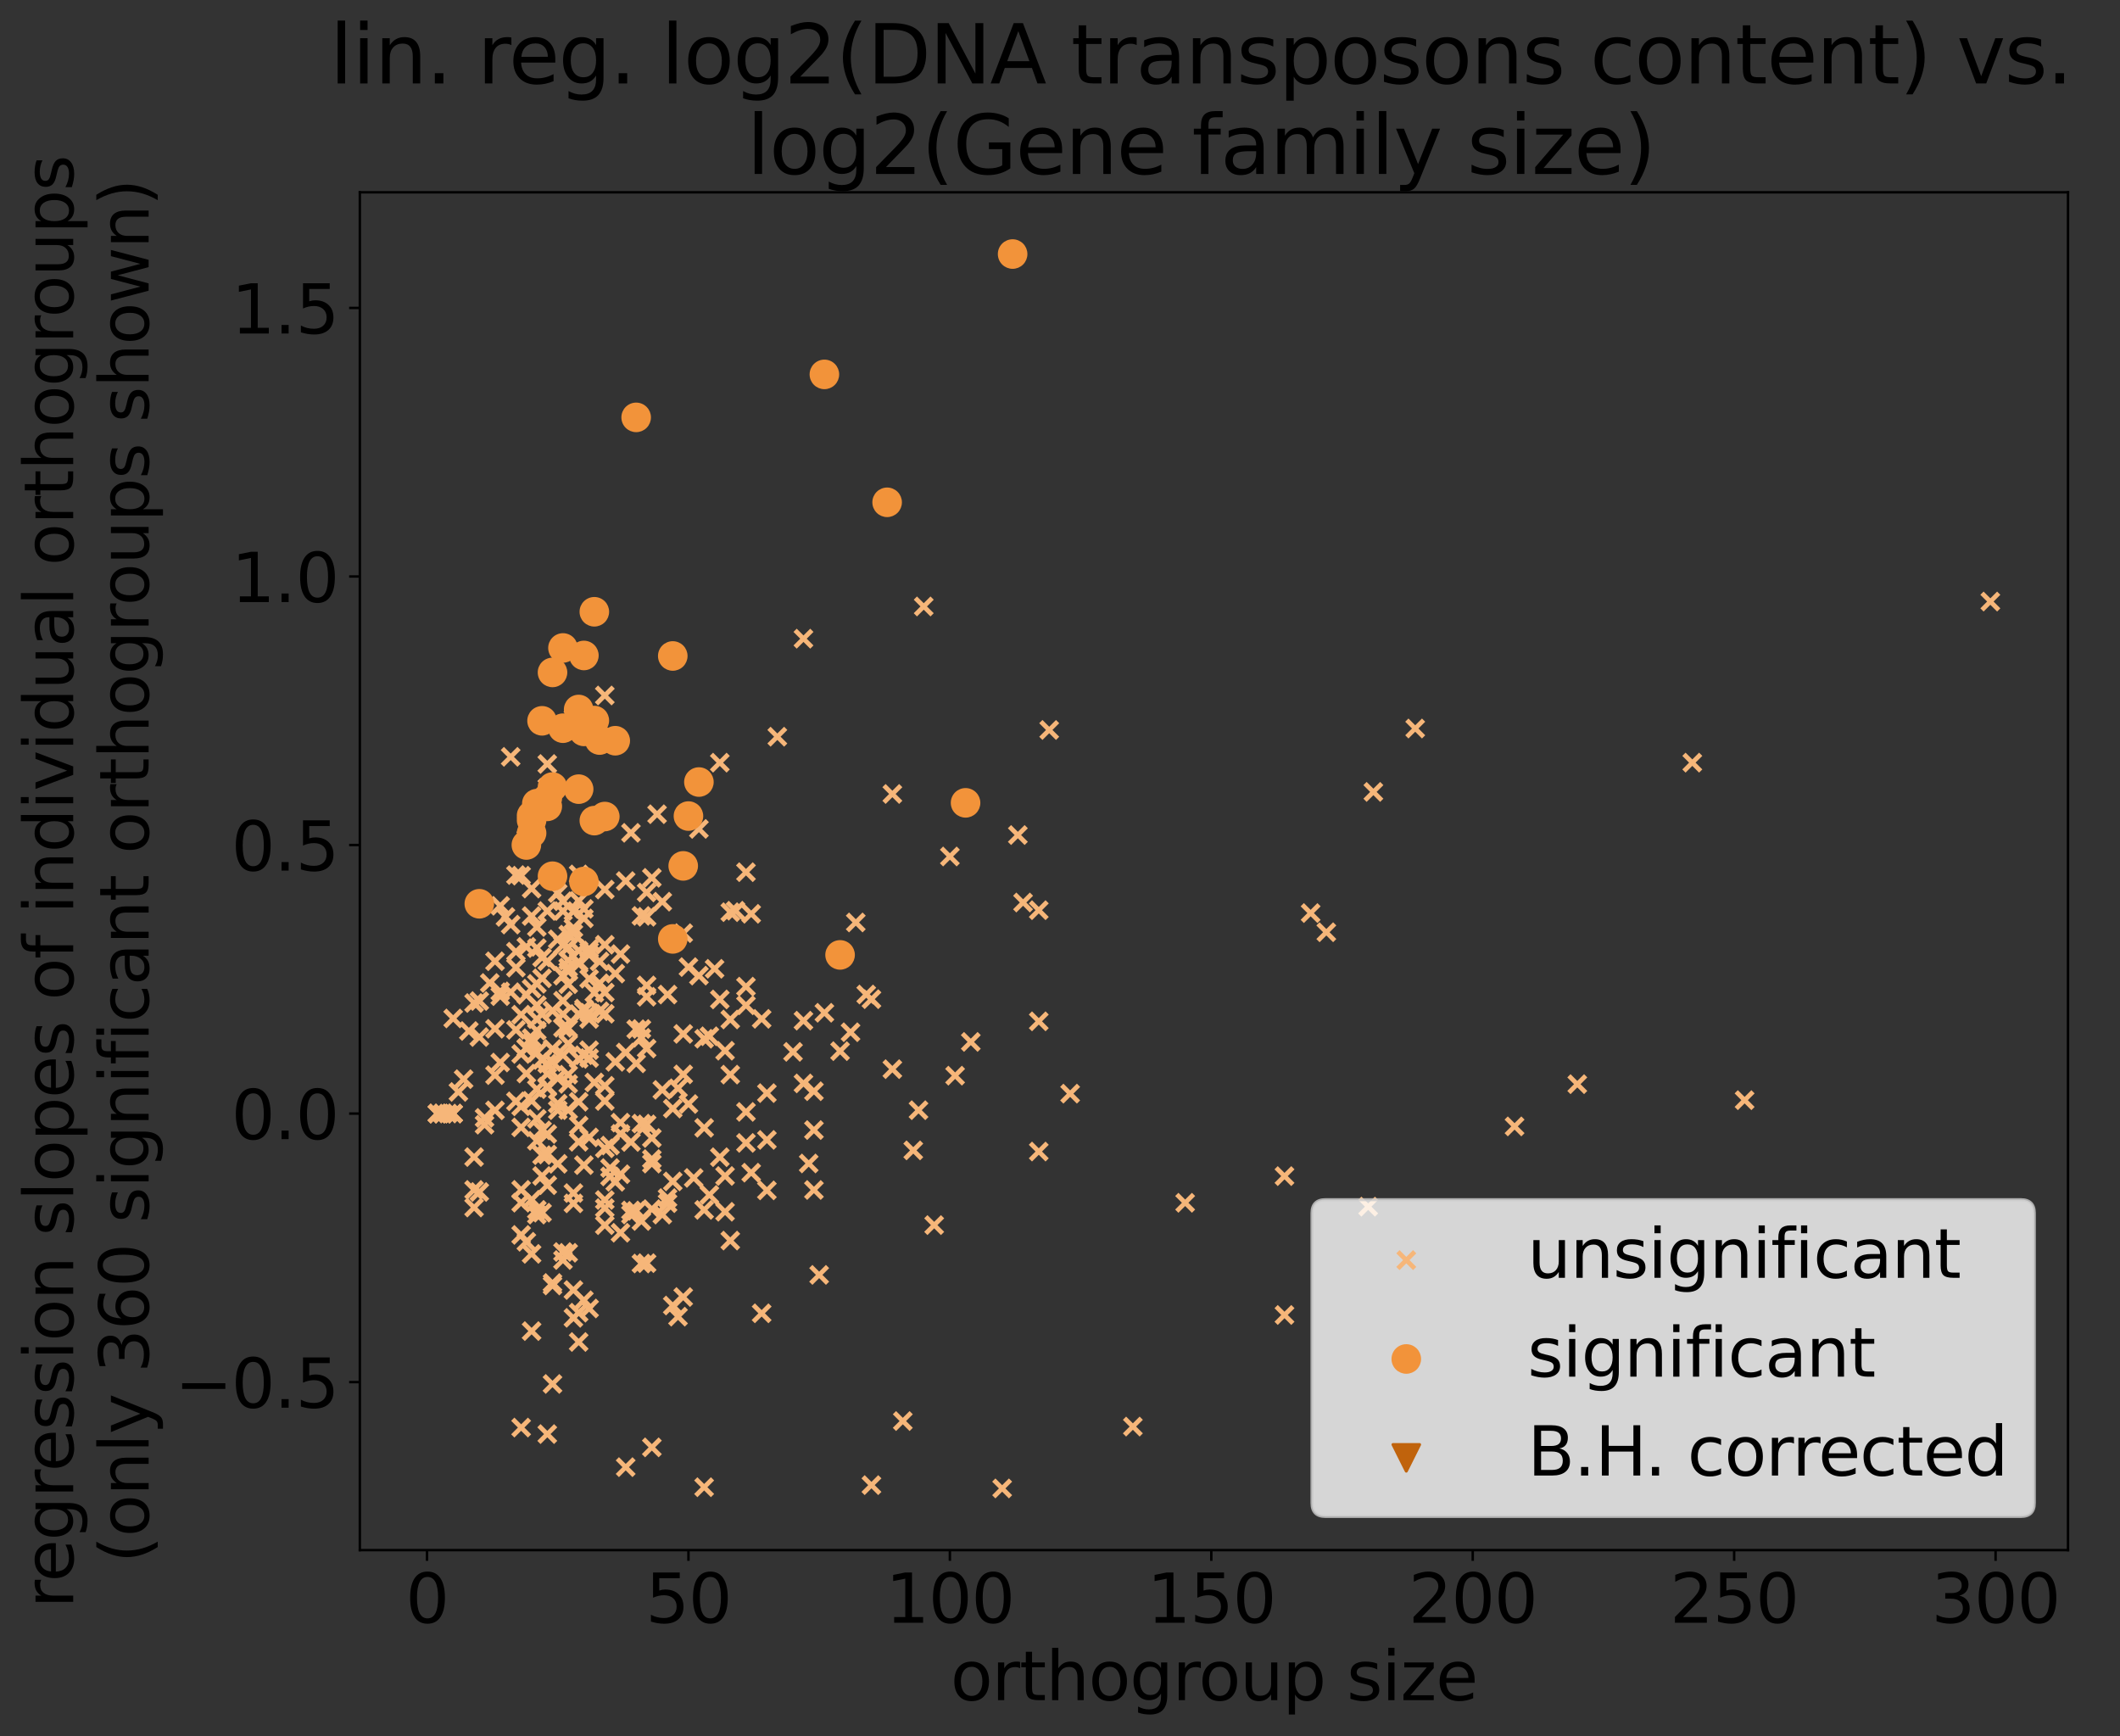 <?xml version="1.0" encoding="utf-8" standalone="no"?>
<!DOCTYPE svg PUBLIC "-//W3C//DTD SVG 1.1//EN"
  "http://www.w3.org/Graphics/SVG/1.1/DTD/svg11.dtd">
<svg xmlns:xlink="http://www.w3.org/1999/xlink" width="692.538pt" height="567.126pt" viewBox="0 0 692.538 567.126" xmlns="http://www.w3.org/2000/svg" version="1.1">
 <rect x="0" y="0" width="692.538" height="567.126" fill="#333333" stroke="none"/>
 <defs>
  <style type="text/css">*{stroke-linejoin: round; stroke-linecap: butt}</style>
 </defs>
 <g id="figure_1">
  <g id="patch_1">
   <path d="M 0 567.126 
L 692.538 567.126 
L 692.538 0 
L 0 0 
L 0 567.126 
z
" style="fill: none"/>
  </g>
  <g id="axes_1">
   <g id="patch_2">
    <path d="M 117.549 506.342 
L 675.549 506.342 
L 675.549 62.822 
L 117.549 62.822 
L 117.549 506.342 
z
" style="fill: none"/>
   </g>
   <g id="PathCollection_1">
    <defs>
     <path id="md45d3b161c" d="M -2.739 2.739 
L 2.739 -2.739 
M -2.739 -2.739 
L 2.739 2.739 
" style="stroke: #f6b679; stroke-width: 1.5"/>
    </defs>
    <g clip-path="url(#p624d483943)">
     <use xlink:href="#md45d3b161c" x="190.737" y="329.451" style="fill: #f6b679; stroke: #f6b679; stroke-width: 1.5"/>
     <use xlink:href="#md45d3b161c" x="310.296" y="279.76" style="fill: #f6b679; stroke: #f6b679; stroke-width: 1.5"/>
     <use xlink:href="#md45d3b161c" x="166.825" y="302.006" style="fill: #f6b679; stroke: #f6b679; stroke-width: 1.5"/>
     <use xlink:href="#md45d3b161c" x="189.029" y="372.969" style="fill: #f6b679; stroke: #f6b679; stroke-width: 1.5"/>
     <use xlink:href="#md45d3b161c" x="183.905" y="344.652" style="fill: #f6b679; stroke: #f6b679; stroke-width: 1.5"/>
     <use xlink:href="#md45d3b161c" x="219.772" y="426.436" style="fill: #f6b679; stroke: #f6b679; stroke-width: 1.5"/>
     <use xlink:href="#md45d3b161c" x="327.376" y="486.182" style="fill: #f6b679; stroke: #f6b679; stroke-width: 1.5"/>
     <use xlink:href="#md45d3b161c" x="175.365" y="395.193" style="fill: #f6b679; stroke: #f6b679; stroke-width: 1.5"/>
     <use xlink:href="#md45d3b161c" x="178.781" y="355.223" style="fill: #f6b679; stroke: #f6b679; stroke-width: 1.5"/>
     <use xlink:href="#md45d3b161c" x="238.56" y="351.012" style="fill: #f6b679; stroke: #f6b679; stroke-width: 1.5"/>
     <use xlink:href="#md45d3b161c" x="224.896" y="315.89" style="fill: #f6b679; stroke: #f6b679; stroke-width: 1.5"/>
     <use xlink:href="#md45d3b161c" x="185.613" y="317.251" style="fill: #f6b679; stroke: #f6b679; stroke-width: 1.5"/>
     <use xlink:href="#md45d3b161c" x="171.949" y="342.44" style="fill: #f6b679; stroke: #f6b679; stroke-width: 1.5"/>
     <use xlink:href="#md45d3b161c" x="202.693" y="402.667" style="fill: #f6b679; stroke: #f6b679; stroke-width: 1.5"/>
     <use xlink:href="#md45d3b161c" x="192.445" y="427.403" style="fill: #f6b679; stroke: #f6b679; stroke-width: 1.5"/>
     <use xlink:href="#md45d3b161c" x="259.056" y="343.582" style="fill: #f6b679; stroke: #f6b679; stroke-width: 1.5"/>
     <use xlink:href="#md45d3b161c" x="173.657" y="359.555" style="fill: #f6b679; stroke: #f6b679; stroke-width: 1.5"/>
     <use xlink:href="#md45d3b161c" x="151.453" y="352.499" style="fill: #f6b679; stroke: #f6b679; stroke-width: 1.5"/>
     <use xlink:href="#md45d3b161c" x="180.489" y="419.076" style="fill: #f6b679; stroke: #f6b679; stroke-width: 1.5"/>
     <use xlink:href="#md45d3b161c" x="178.781" y="387.137" style="fill: #f6b679; stroke: #f6b679; stroke-width: 1.5"/>
     <use xlink:href="#md45d3b161c" x="189.029" y="345.879" style="fill: #f6b679; stroke: #f6b679; stroke-width: 1.5"/>
     <use xlink:href="#md45d3b161c" x="250.516" y="388.828" style="fill: #f6b679; stroke: #f6b679; stroke-width: 1.5"/>
     <use xlink:href="#md45d3b161c" x="178.781" y="297.576" style="fill: #f6b679; stroke: #f6b679; stroke-width: 1.5"/>
     <use xlink:href="#md45d3b161c" x="202.693" y="383.546" style="fill: #f6b679; stroke: #f6b679; stroke-width: 1.5"/>
     <use xlink:href="#md45d3b161c" x="339.332" y="333.606" style="fill: #f6b679; stroke: #f6b679; stroke-width: 1.5"/>
     <use xlink:href="#md45d3b161c" x="189.029" y="428.769" style="fill: #f6b679; stroke: #f6b679; stroke-width: 1.5"/>
     <use xlink:href="#md45d3b161c" x="177.073" y="312.772" style="fill: #f6b679; stroke: #f6b679; stroke-width: 1.5"/>
     <use xlink:href="#md45d3b161c" x="238.56" y="297.955" style="fill: #f6b679; stroke: #f6b679; stroke-width: 1.5"/>
     <use xlink:href="#md45d3b161c" x="192.445" y="309.923" style="fill: #f6b679; stroke: #f6b679; stroke-width: 1.5"/>
     <use xlink:href="#md45d3b161c" x="204.4" y="343.798" style="fill: #f6b679; stroke: #f6b679; stroke-width: 1.5"/>
     <use xlink:href="#md45d3b161c" x="197.569" y="324.204" style="fill: #f6b679; stroke: #f6b679; stroke-width: 1.5"/>
     <use xlink:href="#md45d3b161c" x="182.197" y="306.818" style="fill: #f6b679; stroke: #f6b679; stroke-width: 1.5"/>
     <use xlink:href="#md45d3b161c" x="161.701" y="336.045" style="fill: #f6b679; stroke: #f6b679; stroke-width: 1.5"/>
     <use xlink:href="#md45d3b161c" x="156.577" y="389.349" style="fill: #f6b679; stroke: #f6b679; stroke-width: 1.5"/>
     <use xlink:href="#md45d3b161c" x="185.613" y="321.496" style="fill: #f6b679; stroke: #f6b679; stroke-width: 1.5"/>
     <use xlink:href="#md45d3b161c" x="569.91" y="359.358" style="fill: #f6b679; stroke: #f6b679; stroke-width: 1.5"/>
     <use xlink:href="#md45d3b161c" x="265.888" y="388.691" style="fill: #f6b679; stroke: #f6b679; stroke-width: 1.5"/>
     <use xlink:href="#md45d3b161c" x="183.905" y="308.703" style="fill: #f6b679; stroke: #f6b679; stroke-width: 1.5"/>
     <use xlink:href="#md45d3b161c" x="175.365" y="309.687" style="fill: #f6b679; stroke: #f6b679; stroke-width: 1.5"/>
     <use xlink:href="#md45d3b161c" x="148.037" y="363.736" style="fill: #f6b679; stroke: #f6b679; stroke-width: 1.5"/>
     <use xlink:href="#md45d3b161c" x="180.489" y="330.133" style="fill: #f6b679; stroke: #f6b679; stroke-width: 1.5"/>
     <use xlink:href="#md45d3b161c" x="168.533" y="316.071" style="fill: #f6b679; stroke: #f6b679; stroke-width: 1.5"/>
     <use xlink:href="#md45d3b161c" x="219.772" y="362.099" style="fill: #f6b679; stroke: #f6b679; stroke-width: 1.5"/>
     <use xlink:href="#md45d3b161c" x="218.064" y="324.865" style="fill: #f6b679; stroke: #f6b679; stroke-width: 1.5"/>
     <use xlink:href="#md45d3b161c" x="173.657" y="299.213" style="fill: #f6b679; stroke: #f6b679; stroke-width: 1.5"/>
     <use xlink:href="#md45d3b161c" x="173.657" y="434.792" style="fill: #f6b679; stroke: #f6b679; stroke-width: 1.5"/>
     <use xlink:href="#md45d3b161c" x="197.569" y="331.138" style="fill: #f6b679; stroke: #f6b679; stroke-width: 1.5"/>
     <use xlink:href="#md45d3b161c" x="190.737" y="330.148" style="fill: #f6b679; stroke: #f6b679; stroke-width: 1.5"/>
     <use xlink:href="#md45d3b161c" x="245.392" y="298.491" style="fill: #f6b679; stroke: #f6b679; stroke-width: 1.5"/>
     <use xlink:href="#md45d3b161c" x="175.365" y="355.771" style="fill: #f6b679; stroke: #f6b679; stroke-width: 1.5"/>
     <use xlink:href="#md45d3b161c" x="163.409" y="323.814" style="fill: #f6b679; stroke: #f6b679; stroke-width: 1.5"/>
     <use xlink:href="#md45d3b161c" x="207.816" y="347.34" style="fill: #f6b679; stroke: #f6b679; stroke-width: 1.5"/>
     <use xlink:href="#md45d3b161c" x="211.232" y="299.471" style="fill: #f6b679; stroke: #f6b679; stroke-width: 1.5"/>
     <use xlink:href="#md45d3b161c" x="419.607" y="429.52" style="fill: #f6b679; stroke: #f6b679; stroke-width: 1.5"/>
     <use xlink:href="#md45d3b161c" x="206.108" y="373.024" style="fill: #f6b679; stroke: #f6b679; stroke-width: 1.5"/>
     <use xlink:href="#md45d3b161c" x="170.241" y="368.252" style="fill: #f6b679; stroke: #f6b679; stroke-width: 1.5"/>
     <use xlink:href="#md45d3b161c" x="177.073" y="396.115" style="fill: #f6b679; stroke: #f6b679; stroke-width: 1.5"/>
     <use xlink:href="#md45d3b161c" x="206.108" y="396.724" style="fill: #f6b679; stroke: #f6b679; stroke-width: 1.5"/>
     <use xlink:href="#md45d3b161c" x="177.073" y="369.229" style="fill: #f6b679; stroke: #f6b679; stroke-width: 1.5"/>
     <use xlink:href="#md45d3b161c" x="207.816" y="336.185" style="fill: #f6b679; stroke: #f6b679; stroke-width: 1.5"/>
     <use xlink:href="#md45d3b161c" x="178.781" y="354.95" style="fill: #f6b679; stroke: #f6b679; stroke-width: 1.5"/>
     <use xlink:href="#md45d3b161c" x="209.524" y="412.721" style="fill: #f6b679; stroke: #f6b679; stroke-width: 1.5"/>
     <use xlink:href="#md45d3b161c" x="178.781" y="370.417" style="fill: #f6b679; stroke: #f6b679; stroke-width: 1.5"/>
     <use xlink:href="#md45d3b161c" x="339.332" y="297.299" style="fill: #f6b679; stroke: #f6b679; stroke-width: 1.5"/>
     <use xlink:href="#md45d3b161c" x="218.064" y="391.338" style="fill: #f6b679; stroke: #f6b679; stroke-width: 1.5"/>
     <use xlink:href="#md45d3b161c" x="177.073" y="377.323" style="fill: #f6b679; stroke: #f6b679; stroke-width: 1.5"/>
     <use xlink:href="#md45d3b161c" x="185.613" y="351.033" style="fill: #f6b679; stroke: #f6b679; stroke-width: 1.5"/>
     <use xlink:href="#md45d3b161c" x="291.508" y="259.342" style="fill: #f6b679; stroke: #f6b679; stroke-width: 1.5"/>
     <use xlink:href="#md45d3b161c" x="284.676" y="326.376" style="fill: #f6b679; stroke: #f6b679; stroke-width: 1.5"/>
     <use xlink:href="#md45d3b161c" x="154.869" y="327.626" style="fill: #f6b679; stroke: #f6b679; stroke-width: 1.5"/>
     <use xlink:href="#md45d3b161c" x="233.436" y="316.45" style="fill: #f6b679; stroke: #f6b679; stroke-width: 1.5"/>
     <use xlink:href="#md45d3b161c" x="149.745" y="356.68" style="fill: #f6b679; stroke: #f6b679; stroke-width: 1.5"/>
     <use xlink:href="#md45d3b161c" x="146.329" y="363.736" style="fill: #f6b679; stroke: #f6b679; stroke-width: 1.5"/>
     <use xlink:href="#md45d3b161c" x="158.285" y="365.141" style="fill: #f6b679; stroke: #f6b679; stroke-width: 1.5"/>
     <use xlink:href="#md45d3b161c" x="230.02" y="368.403" style="fill: #f6b679; stroke: #f6b679; stroke-width: 1.5"/>
     <use xlink:href="#md45d3b161c" x="194.153" y="324.301" style="fill: #f6b679; stroke: #f6b679; stroke-width: 1.5"/>
     <use xlink:href="#md45d3b161c" x="211.232" y="321.868" style="fill: #f6b679; stroke: #f6b679; stroke-width: 1.5"/>
     <use xlink:href="#md45d3b161c" x="282.968" y="324.843" style="fill: #f6b679; stroke: #f6b679; stroke-width: 1.5"/>
     <use xlink:href="#md45d3b161c" x="185.613" y="316.054" style="fill: #f6b679; stroke: #f6b679; stroke-width: 1.5"/>
     <use xlink:href="#md45d3b161c" x="494.759" y="367.926" style="fill: #f6b679; stroke: #f6b679; stroke-width: 1.5"/>
     <use xlink:href="#md45d3b161c" x="182.197" y="360.507" style="fill: #f6b679; stroke: #f6b679; stroke-width: 1.5"/>
     <use xlink:href="#md45d3b161c" x="253.932" y="240.641" style="fill: #f6b679; stroke: #f6b679; stroke-width: 1.5"/>
     <use xlink:href="#md45d3b161c" x="187.321" y="234.681" style="fill: #f6b679; stroke: #f6b679; stroke-width: 1.5"/>
     <use xlink:href="#md45d3b161c" x="183.905" y="326.868" style="fill: #f6b679; stroke: #f6b679; stroke-width: 1.5"/>
     <use xlink:href="#md45d3b161c" x="462.307" y="237.961" style="fill: #f6b679; stroke: #f6b679; stroke-width: 1.5"/>
     <use xlink:href="#md45d3b161c" x="175.365" y="343.807" style="fill: #f6b679; stroke: #f6b679; stroke-width: 1.5"/>
     <use xlink:href="#md45d3b161c" x="170.241" y="466.3" style="fill: #f6b679; stroke: #f6b679; stroke-width: 1.5"/>
     <use xlink:href="#md45d3b161c" x="298.34" y="375.76" style="fill: #f6b679; stroke: #f6b679; stroke-width: 1.5"/>
     <use xlink:href="#md45d3b161c" x="183.905" y="297.588" style="fill: #f6b679; stroke: #f6b679; stroke-width: 1.5"/>
     <use xlink:href="#md45d3b161c" x="211.232" y="412.594" style="fill: #f6b679; stroke: #f6b679; stroke-width: 1.5"/>
     <use xlink:href="#md45d3b161c" x="433.271" y="304.505" style="fill: #f6b679; stroke: #f6b679; stroke-width: 1.5"/>
     <use xlink:href="#md45d3b161c" x="235.144" y="249.118" style="fill: #f6b679; stroke: #f6b679; stroke-width: 1.5"/>
     <use xlink:href="#md45d3b161c" x="197.569" y="227.166" style="fill: #f6b679; stroke: #f6b679; stroke-width: 1.5"/>
     <use xlink:href="#md45d3b161c" x="294.924" y="464.176" style="fill: #f6b679; stroke: #f6b679; stroke-width: 1.5"/>
     <use xlink:href="#md45d3b161c" x="264.18" y="380.037" style="fill: #f6b679; stroke: #f6b679; stroke-width: 1.5"/>
     <use xlink:href="#md45d3b161c" x="144.621" y="363.736" style="fill: #f6b679; stroke: #f6b679; stroke-width: 1.5"/>
     <use xlink:href="#md45d3b161c" x="202.693" y="311.639" style="fill: #f6b679; stroke: #f6b679; stroke-width: 1.5"/>
     <use xlink:href="#md45d3b161c" x="163.409" y="295.876" style="fill: #f6b679; stroke: #f6b679; stroke-width: 1.5"/>
     <use xlink:href="#md45d3b161c" x="173.657" y="409.571" style="fill: #f6b679; stroke: #f6b679; stroke-width: 1.5"/>
     <use xlink:href="#md45d3b161c" x="192.445" y="371.519" style="fill: #f6b679; stroke: #f6b679; stroke-width: 1.5"/>
     <use xlink:href="#md45d3b161c" x="190.737" y="299.989" style="fill: #f6b679; stroke: #f6b679; stroke-width: 1.5"/>
     <use xlink:href="#md45d3b161c" x="197.569" y="354.656" style="fill: #f6b679; stroke: #f6b679; stroke-width: 1.5"/>
     <use xlink:href="#md45d3b161c" x="185.613" y="354.047" style="fill: #f6b679; stroke: #f6b679; stroke-width: 1.5"/>
     <use xlink:href="#md45d3b161c" x="187.321" y="421.377" style="fill: #f6b679; stroke: #f6b679; stroke-width: 1.5"/>
     <use xlink:href="#md45d3b161c" x="190.737" y="296.886" style="fill: #f6b679; stroke: #f6b679; stroke-width: 1.5"/>
     <use xlink:href="#md45d3b161c" x="228.312" y="270.76" style="fill: #f6b679; stroke: #f6b679; stroke-width: 1.5"/>
     <use xlink:href="#md45d3b161c" x="199.277" y="381.531" style="fill: #f6b679; stroke: #f6b679; stroke-width: 1.5"/>
     <use xlink:href="#md45d3b161c" x="189.029" y="359.892" style="fill: #f6b679; stroke: #f6b679; stroke-width: 1.5"/>
     <use xlink:href="#md45d3b161c" x="231.728" y="390.305" style="fill: #f6b679; stroke: #f6b679; stroke-width: 1.5"/>
     <use xlink:href="#md45d3b161c" x="230.02" y="395.199" style="fill: #f6b679; stroke: #f6b679; stroke-width: 1.5"/>
     <use xlink:href="#md45d3b161c" x="170.241" y="331.431" style="fill: #f6b679; stroke: #f6b679; stroke-width: 1.5"/>
     <use xlink:href="#md45d3b161c" x="185.613" y="340.898" style="fill: #f6b679; stroke: #f6b679; stroke-width: 1.5"/>
     <use xlink:href="#md45d3b161c" x="200.985" y="346.845" style="fill: #f6b679; stroke: #f6b679; stroke-width: 1.5"/>
     <use xlink:href="#md45d3b161c" x="206.108" y="272.032" style="fill: #f6b679; stroke: #f6b679; stroke-width: 1.5"/>
     <use xlink:href="#md45d3b161c" x="177.073" y="331.321" style="fill: #f6b679; stroke: #f6b679; stroke-width: 1.5"/>
     <use xlink:href="#md45d3b161c" x="192.445" y="311.865" style="fill: #f6b679; stroke: #f6b679; stroke-width: 1.5"/>
     <use xlink:href="#md45d3b161c" x="428.147" y="298.25" style="fill: #f6b679; stroke: #f6b679; stroke-width: 1.5"/>
     <use xlink:href="#md45d3b161c" x="195.861" y="330.323" style="fill: #f6b679; stroke: #f6b679; stroke-width: 1.5"/>
     <use xlink:href="#md45d3b161c" x="183.905" y="335.738" style="fill: #f6b679; stroke: #f6b679; stroke-width: 1.5"/>
     <use xlink:href="#md45d3b161c" x="212.94" y="472.767" style="fill: #f6b679; stroke: #f6b679; stroke-width: 1.5"/>
     <use xlink:href="#md45d3b161c" x="235.144" y="326.459" style="fill: #f6b679; stroke: #f6b679; stroke-width: 1.5"/>
     <use xlink:href="#md45d3b161c" x="387.155" y="392.88" style="fill: #f6b679; stroke: #f6b679; stroke-width: 1.5"/>
     <use xlink:href="#md45d3b161c" x="305.172" y="400.164" style="fill: #f6b679; stroke: #f6b679; stroke-width: 1.5"/>
     <use xlink:href="#md45d3b161c" x="177.073" y="319.55" style="fill: #f6b679; stroke: #f6b679; stroke-width: 1.5"/>
     <use xlink:href="#md45d3b161c" x="190.737" y="380.583" style="fill: #f6b679; stroke: #f6b679; stroke-width: 1.5"/>
     <use xlink:href="#md45d3b161c" x="279.552" y="301.313" style="fill: #f6b679; stroke: #f6b679; stroke-width: 1.5"/>
     <use xlink:href="#md45d3b161c" x="339.332" y="376.139" style="fill: #f6b679; stroke: #f6b679; stroke-width: 1.5"/>
     <use xlink:href="#md45d3b161c" x="183.905" y="411.579" style="fill: #f6b679; stroke: #f6b679; stroke-width: 1.5"/>
     <use xlink:href="#md45d3b161c" x="223.188" y="423.665" style="fill: #f6b679; stroke: #f6b679; stroke-width: 1.5"/>
     <use xlink:href="#md45d3b161c" x="185.613" y="305.284" style="fill: #f6b679; stroke: #f6b679; stroke-width: 1.5"/>
     <use xlink:href="#md45d3b161c" x="192.445" y="345.604" style="fill: #f6b679; stroke: #f6b679; stroke-width: 1.5"/>
     <use xlink:href="#md45d3b161c" x="238.56" y="333.003" style="fill: #f6b679; stroke: #f6b679; stroke-width: 1.5"/>
     <use xlink:href="#md45d3b161c" x="154.869" y="377.941" style="fill: #f6b679; stroke: #f6b679; stroke-width: 1.5"/>
     <use xlink:href="#md45d3b161c" x="650.186" y="196.493" style="fill: #f6b679; stroke: #f6b679; stroke-width: 1.5"/>
     <use xlink:href="#md45d3b161c" x="250.516" y="357.057" style="fill: #f6b679; stroke: #f6b679; stroke-width: 1.5"/>
     <use xlink:href="#md45d3b161c" x="216.356" y="294.523" style="fill: #f6b679; stroke: #f6b679; stroke-width: 1.5"/>
     <use xlink:href="#md45d3b161c" x="171.949" y="405.614" style="fill: #f6b679; stroke: #f6b679; stroke-width: 1.5"/>
     <use xlink:href="#md45d3b161c" x="212.94" y="378.595" style="fill: #f6b679; stroke: #f6b679; stroke-width: 1.5"/>
     <use xlink:href="#md45d3b161c" x="171.949" y="342.278" style="fill: #f6b679; stroke: #f6b679; stroke-width: 1.5"/>
     <use xlink:href="#md45d3b161c" x="173.657" y="391.884" style="fill: #f6b679; stroke: #f6b679; stroke-width: 1.5"/>
     <use xlink:href="#md45d3b161c" x="163.409" y="347.063" style="fill: #f6b679; stroke: #f6b679; stroke-width: 1.5"/>
     <use xlink:href="#md45d3b161c" x="187.321" y="297.7" style="fill: #f6b679; stroke: #f6b679; stroke-width: 1.5"/>
     <use xlink:href="#md45d3b161c" x="178.781" y="350.762" style="fill: #f6b679; stroke: #f6b679; stroke-width: 1.5"/>
     <use xlink:href="#md45d3b161c" x="175.365" y="396.74" style="fill: #f6b679; stroke: #f6b679; stroke-width: 1.5"/>
     <use xlink:href="#md45d3b161c" x="248.808" y="332.798" style="fill: #f6b679; stroke: #f6b679; stroke-width: 1.5"/>
     <use xlink:href="#md45d3b161c" x="154.869" y="394.433" style="fill: #f6b679; stroke: #f6b679; stroke-width: 1.5"/>
     <use xlink:href="#md45d3b161c" x="187.321" y="303.12" style="fill: #f6b679; stroke: #f6b679; stroke-width: 1.5"/>
     <use xlink:href="#md45d3b161c" x="175.365" y="365.45" style="fill: #f6b679; stroke: #f6b679; stroke-width: 1.5"/>
     <use xlink:href="#md45d3b161c" x="180.489" y="342.638" style="fill: #f6b679; stroke: #f6b679; stroke-width: 1.5"/>
     <use xlink:href="#md45d3b161c" x="154.869" y="388.663" style="fill: #f6b679; stroke: #f6b679; stroke-width: 1.5"/>
     <use xlink:href="#md45d3b161c" x="183.905" y="331.305" style="fill: #f6b679; stroke: #f6b679; stroke-width: 1.5"/>
     <use xlink:href="#md45d3b161c" x="223.188" y="350.938" style="fill: #f6b679; stroke: #f6b679; stroke-width: 1.5"/>
     <use xlink:href="#md45d3b161c" x="211.232" y="325.584" style="fill: #f6b679; stroke: #f6b679; stroke-width: 1.5"/>
     <use xlink:href="#md45d3b161c" x="211.232" y="291.51" style="fill: #f6b679; stroke: #f6b679; stroke-width: 1.5"/>
     <use xlink:href="#md45d3b161c" x="189.029" y="314.837" style="fill: #f6b679; stroke: #f6b679; stroke-width: 1.5"/>
     <use xlink:href="#md45d3b161c" x="182.197" y="380.158" style="fill: #f6b679; stroke: #f6b679; stroke-width: 1.5"/>
     <use xlink:href="#md45d3b161c" x="332.5" y="272.759" style="fill: #f6b679; stroke: #f6b679; stroke-width: 1.5"/>
     <use xlink:href="#md45d3b161c" x="221.48" y="430.078" style="fill: #f6b679; stroke: #f6b679; stroke-width: 1.5"/>
     <use xlink:href="#md45d3b161c" x="209.524" y="367.02" style="fill: #f6b679; stroke: #f6b679; stroke-width: 1.5"/>
     <use xlink:href="#md45d3b161c" x="212.94" y="380.091" style="fill: #f6b679; stroke: #f6b679; stroke-width: 1.5"/>
     <use xlink:href="#md45d3b161c" x="207.816" y="395.511" style="fill: #f6b679; stroke: #f6b679; stroke-width: 1.5"/>
     <use xlink:href="#md45d3b161c" x="170.241" y="403.372" style="fill: #f6b679; stroke: #f6b679; stroke-width: 1.5"/>
     <use xlink:href="#md45d3b161c" x="180.489" y="346.959" style="fill: #f6b679; stroke: #f6b679; stroke-width: 1.5"/>
     <use xlink:href="#md45d3b161c" x="236.852" y="343.211" style="fill: #f6b679; stroke: #f6b679; stroke-width: 1.5"/>
     <use xlink:href="#md45d3b161c" x="159.993" y="321.074" style="fill: #f6b679; stroke: #f6b679; stroke-width: 1.5"/>
     <use xlink:href="#md45d3b161c" x="175.365" y="302.817" style="fill: #f6b679; stroke: #f6b679; stroke-width: 1.5"/>
     <use xlink:href="#md45d3b161c" x="170.241" y="286.031" style="fill: #f6b679; stroke: #f6b679; stroke-width: 1.5"/>
     <use xlink:href="#md45d3b161c" x="223.188" y="337.715" style="fill: #f6b679; stroke: #f6b679; stroke-width: 1.5"/>
     <use xlink:href="#md45d3b161c" x="187.321" y="389.709" style="fill: #f6b679; stroke: #f6b679; stroke-width: 1.5"/>
     <use xlink:href="#md45d3b161c" x="231.728" y="338.483" style="fill: #f6b679; stroke: #f6b679; stroke-width: 1.5"/>
     <use xlink:href="#md45d3b161c" x="192.445" y="319.696" style="fill: #f6b679; stroke: #f6b679; stroke-width: 1.5"/>
     <use xlink:href="#md45d3b161c" x="178.781" y="468.431" style="fill: #f6b679; stroke: #f6b679; stroke-width: 1.5"/>
     <use xlink:href="#md45d3b161c" x="189.029" y="314.215" style="fill: #f6b679; stroke: #f6b679; stroke-width: 1.5"/>
     <use xlink:href="#md45d3b161c" x="177.073" y="346.242" style="fill: #f6b679; stroke: #f6b679; stroke-width: 1.5"/>
     <use xlink:href="#md45d3b161c" x="187.321" y="393.072" style="fill: #f6b679; stroke: #f6b679; stroke-width: 1.5"/>
     <use xlink:href="#md45d3b161c" x="218.064" y="393.008" style="fill: #f6b679; stroke: #f6b679; stroke-width: 1.5"/>
     <use xlink:href="#md45d3b161c" x="209.524" y="338.986" style="fill: #f6b679; stroke: #f6b679; stroke-width: 1.5"/>
     <use xlink:href="#md45d3b161c" x="163.409" y="325.388" style="fill: #f6b679; stroke: #f6b679; stroke-width: 1.5"/>
     <use xlink:href="#md45d3b161c" x="165.117" y="299.512" style="fill: #f6b679; stroke: #f6b679; stroke-width: 1.5"/>
     <use xlink:href="#md45d3b161c" x="189.029" y="294.275" style="fill: #f6b679; stroke: #f6b679; stroke-width: 1.5"/>
     <use xlink:href="#md45d3b161c" x="209.524" y="336.1" style="fill: #f6b679; stroke: #f6b679; stroke-width: 1.5"/>
     <use xlink:href="#md45d3b161c" x="245.392" y="383.043" style="fill: #f6b679; stroke: #f6b679; stroke-width: 1.5"/>
     <use xlink:href="#md45d3b161c" x="195.861" y="314.046" style="fill: #f6b679; stroke: #f6b679; stroke-width: 1.5"/>
     <use xlink:href="#md45d3b161c" x="317.128" y="340.333" style="fill: #f6b679; stroke: #f6b679; stroke-width: 1.5"/>
     <use xlink:href="#md45d3b161c" x="156.577" y="326.983" style="fill: #f6b679; stroke: #f6b679; stroke-width: 1.5"/>
     <use xlink:href="#md45d3b161c" x="183.905" y="294.384" style="fill: #f6b679; stroke: #f6b679; stroke-width: 1.5"/>
     <use xlink:href="#md45d3b161c" x="300.048" y="362.631" style="fill: #f6b679; stroke: #f6b679; stroke-width: 1.5"/>
     <use xlink:href="#md45d3b161c" x="202.693" y="370.354" style="fill: #f6b679; stroke: #f6b679; stroke-width: 1.5"/>
     <use xlink:href="#md45d3b161c" x="183.905" y="408.959" style="fill: #f6b679; stroke: #f6b679; stroke-width: 1.5"/>
     <use xlink:href="#md45d3b161c" x="211.232" y="367.252" style="fill: #f6b679; stroke: #f6b679; stroke-width: 1.5"/>
     <use xlink:href="#md45d3b161c" x="173.657" y="322.94" style="fill: #f6b679; stroke: #f6b679; stroke-width: 1.5"/>
     <use xlink:href="#md45d3b161c" x="161.701" y="313.989" style="fill: #f6b679; stroke: #f6b679; stroke-width: 1.5"/>
     <use xlink:href="#md45d3b161c" x="240.268" y="297.473" style="fill: #f6b679; stroke: #f6b679; stroke-width: 1.5"/>
     <use xlink:href="#md45d3b161c" x="204.4" y="287.784" style="fill: #f6b679; stroke: #f6b679; stroke-width: 1.5"/>
     <use xlink:href="#md45d3b161c" x="185.613" y="409.21" style="fill: #f6b679; stroke: #f6b679; stroke-width: 1.5"/>
     <use xlink:href="#md45d3b161c" x="552.83" y="249.112" style="fill: #f6b679; stroke: #f6b679; stroke-width: 1.5"/>
     <use xlink:href="#md45d3b161c" x="180.489" y="452.057" style="fill: #f6b679; stroke: #f6b679; stroke-width: 1.5"/>
     <use xlink:href="#md45d3b161c" x="243.684" y="328.378" style="fill: #f6b679; stroke: #f6b679; stroke-width: 1.5"/>
     <use xlink:href="#md45d3b161c" x="291.508" y="349.234" style="fill: #f6b679; stroke: #f6b679; stroke-width: 1.5"/>
     <use xlink:href="#md45d3b161c" x="370.075" y="465.981" style="fill: #f6b679; stroke: #f6b679; stroke-width: 1.5"/>
     <use xlink:href="#md45d3b161c" x="223.188" y="304.809" style="fill: #f6b679; stroke: #f6b679; stroke-width: 1.5"/>
     <use xlink:href="#md45d3b161c" x="189.029" y="310.495" style="fill: #f6b679; stroke: #f6b679; stroke-width: 1.5"/>
     <use xlink:href="#md45d3b161c" x="419.607" y="384.168" style="fill: #f6b679; stroke: #f6b679; stroke-width: 1.5"/>
     <use xlink:href="#md45d3b161c" x="212.94" y="394.938" style="fill: #f6b679; stroke: #f6b679; stroke-width: 1.5"/>
     <use xlink:href="#md45d3b161c" x="182.197" y="352.214" style="fill: #f6b679; stroke: #f6b679; stroke-width: 1.5"/>
     <use xlink:href="#md45d3b161c" x="334.208" y="294.799" style="fill: #f6b679; stroke: #f6b679; stroke-width: 1.5"/>
     <use xlink:href="#md45d3b161c" x="226.604" y="384.76" style="fill: #f6b679; stroke: #f6b679; stroke-width: 1.5"/>
     <use xlink:href="#md45d3b161c" x="248.808" y="428.981" style="fill: #f6b679; stroke: #f6b679; stroke-width: 1.5"/>
     <use xlink:href="#md45d3b161c" x="189.029" y="285.617" style="fill: #f6b679; stroke: #f6b679; stroke-width: 1.5"/>
     <use xlink:href="#md45d3b161c" x="161.701" y="351.187" style="fill: #f6b679; stroke: #f6b679; stroke-width: 1.5"/>
     <use xlink:href="#md45d3b161c" x="185.613" y="362.579" style="fill: #f6b679; stroke: #f6b679; stroke-width: 1.5"/>
     <use xlink:href="#md45d3b161c" x="214.648" y="265.958" style="fill: #f6b679; stroke: #f6b679; stroke-width: 1.5"/>
     <use xlink:href="#md45d3b161c" x="153.161" y="336.772" style="fill: #f6b679; stroke: #f6b679; stroke-width: 1.5"/>
     <use xlink:href="#md45d3b161c" x="262.472" y="353.89" style="fill: #f6b679; stroke: #f6b679; stroke-width: 1.5"/>
     <use xlink:href="#md45d3b161c" x="170.241" y="361.381" style="fill: #f6b679; stroke: #f6b679; stroke-width: 1.5"/>
     <use xlink:href="#md45d3b161c" x="185.613" y="335.914" style="fill: #f6b679; stroke: #f6b679; stroke-width: 1.5"/>
     <use xlink:href="#md45d3b161c" x="168.533" y="285.828" style="fill: #f6b679; stroke: #f6b679; stroke-width: 1.5"/>
     <use xlink:href="#md45d3b161c" x="230.02" y="485.785" style="fill: #f6b679; stroke: #f6b679; stroke-width: 1.5"/>
     <use xlink:href="#md45d3b161c" x="158.285" y="367.375" style="fill: #f6b679; stroke: #f6b679; stroke-width: 1.5"/>
     <use xlink:href="#md45d3b161c" x="301.756" y="198.093" style="fill: #f6b679; stroke: #f6b679; stroke-width: 1.5"/>
     <use xlink:href="#md45d3b161c" x="187.321" y="304.958" style="fill: #f6b679; stroke: #f6b679; stroke-width: 1.5"/>
     <use xlink:href="#md45d3b161c" x="195.861" y="321.166" style="fill: #f6b679; stroke: #f6b679; stroke-width: 1.5"/>
     <use xlink:href="#md45d3b161c" x="448.643" y="258.672" style="fill: #f6b679; stroke: #f6b679; stroke-width: 1.5"/>
     <use xlink:href="#md45d3b161c" x="219.772" y="385.903" style="fill: #f6b679; stroke: #f6b679; stroke-width: 1.5"/>
     <use xlink:href="#md45d3b161c" x="178.781" y="347.444" style="fill: #f6b679; stroke: #f6b679; stroke-width: 1.5"/>
     <use xlink:href="#md45d3b161c" x="515.254" y="354.135" style="fill: #f6b679; stroke: #f6b679; stroke-width: 1.5"/>
     <use xlink:href="#md45d3b161c" x="175.365" y="321.354" style="fill: #f6b679; stroke: #f6b679; stroke-width: 1.5"/>
     <use xlink:href="#md45d3b161c" x="230.02" y="339.299" style="fill: #f6b679; stroke: #f6b679; stroke-width: 1.5"/>
     <use xlink:href="#md45d3b161c" x="171.949" y="324.975" style="fill: #f6b679; stroke: #f6b679; stroke-width: 1.5"/>
     <use xlink:href="#md45d3b161c" x="200.985" y="386.039" style="fill: #f6b679; stroke: #f6b679; stroke-width: 1.5"/>
     <use xlink:href="#md45d3b161c" x="175.365" y="328.34" style="fill: #f6b679; stroke: #f6b679; stroke-width: 1.5"/>
     <use xlink:href="#md45d3b161c" x="187.321" y="430.461" style="fill: #f6b679; stroke: #f6b679; stroke-width: 1.5"/>
     <use xlink:href="#md45d3b161c" x="178.781" y="249.55" style="fill: #f6b679; stroke: #f6b679; stroke-width: 1.5"/>
     <use xlink:href="#md45d3b161c" x="216.356" y="355.995" style="fill: #f6b679; stroke: #f6b679; stroke-width: 1.5"/>
     <use xlink:href="#md45d3b161c" x="178.781" y="313.976" style="fill: #f6b679; stroke: #f6b679; stroke-width: 1.5"/>
     <use xlink:href="#md45d3b161c" x="224.896" y="360.622" style="fill: #f6b679; stroke: #f6b679; stroke-width: 1.5"/>
     <use xlink:href="#md45d3b161c" x="170.241" y="388.643" style="fill: #f6b679; stroke: #f6b679; stroke-width: 1.5"/>
     <use xlink:href="#md45d3b161c" x="148.037" y="363.736" style="fill: #f6b679; stroke: #f6b679; stroke-width: 1.5"/>
     <use xlink:href="#md45d3b161c" x="212.94" y="286.73" style="fill: #f6b679; stroke: #f6b679; stroke-width: 1.5"/>
     <use xlink:href="#md45d3b161c" x="192.445" y="332.842" style="fill: #f6b679; stroke: #f6b679; stroke-width: 1.5"/>
     <use xlink:href="#md45d3b161c" x="142.913" y="363.736" style="fill: #f6b679; stroke: #f6b679; stroke-width: 1.5"/>
     <use xlink:href="#md45d3b161c" x="204.4" y="479.232" style="fill: #f6b679; stroke: #f6b679; stroke-width: 1.5"/>
     <use xlink:href="#md45d3b161c" x="274.428" y="343.347" style="fill: #f6b679; stroke: #f6b679; stroke-width: 1.5"/>
     <use xlink:href="#md45d3b161c" x="148.037" y="332.672" style="fill: #f6b679; stroke: #f6b679; stroke-width: 1.5"/>
     <use xlink:href="#md45d3b161c" x="312.004" y="351.356" style="fill: #f6b679; stroke: #f6b679; stroke-width: 1.5"/>
     <use xlink:href="#md45d3b161c" x="175.365" y="336.646" style="fill: #f6b679; stroke: #f6b679; stroke-width: 1.5"/>
     <use xlink:href="#md45d3b161c" x="190.737" y="424.717" style="fill: #f6b679; stroke: #f6b679; stroke-width: 1.5"/>
     <use xlink:href="#md45d3b161c" x="168.533" y="359.741" style="fill: #f6b679; stroke: #f6b679; stroke-width: 1.5"/>
     <use xlink:href="#md45d3b161c" x="277.844" y="337.17" style="fill: #f6b679; stroke: #f6b679; stroke-width: 1.5"/>
     <use xlink:href="#md45d3b161c" x="189.029" y="367.618" style="fill: #f6b679; stroke: #f6b679; stroke-width: 1.5"/>
     <use xlink:href="#md45d3b161c" x="173.657" y="340.71" style="fill: #f6b679; stroke: #f6b679; stroke-width: 1.5"/>
     <use xlink:href="#md45d3b161c" x="197.569" y="375.095" style="fill: #f6b679; stroke: #f6b679; stroke-width: 1.5"/>
     <use xlink:href="#md45d3b161c" x="202.693" y="366.696" style="fill: #f6b679; stroke: #f6b679; stroke-width: 1.5"/>
     <use xlink:href="#md45d3b161c" x="142.913" y="363.736" style="fill: #f6b679; stroke: #f6b679; stroke-width: 1.5"/>
     <use xlink:href="#md45d3b161c" x="236.852" y="395.814" style="fill: #f6b679; stroke: #f6b679; stroke-width: 1.5"/>
     <use xlink:href="#md45d3b161c" x="197.569" y="308.587" style="fill: #f6b679; stroke: #f6b679; stroke-width: 1.5"/>
     <use xlink:href="#md45d3b161c" x="192.445" y="343.038" style="fill: #f6b679; stroke: #f6b679; stroke-width: 1.5"/>
     <use xlink:href="#md45d3b161c" x="183.905" y="318.692" style="fill: #f6b679; stroke: #f6b679; stroke-width: 1.5"/>
     <use xlink:href="#md45d3b161c" x="265.888" y="369.12" style="fill: #f6b679; stroke: #f6b679; stroke-width: 1.5"/>
     <use xlink:href="#md45d3b161c" x="342.748" y="238.44" style="fill: #f6b679; stroke: #f6b679; stroke-width: 1.5"/>
     <use xlink:href="#md45d3b161c" x="197.569" y="400.192" style="fill: #f6b679; stroke: #f6b679; stroke-width: 1.5"/>
     <use xlink:href="#md45d3b161c" x="250.516" y="372.337" style="fill: #f6b679; stroke: #f6b679; stroke-width: 1.5"/>
     <use xlink:href="#md45d3b161c" x="144.621" y="363.736" style="fill: #f6b679; stroke: #f6b679; stroke-width: 1.5"/>
     <use xlink:href="#md45d3b161c" x="171.949" y="309.273" style="fill: #f6b679; stroke: #f6b679; stroke-width: 1.5"/>
     <use xlink:href="#md45d3b161c" x="243.684" y="373.321" style="fill: #f6b679; stroke: #f6b679; stroke-width: 1.5"/>
     <use xlink:href="#md45d3b161c" x="228.312" y="318.677" style="fill: #f6b679; stroke: #f6b679; stroke-width: 1.5"/>
     <use xlink:href="#md45d3b161c" x="168.533" y="310.854" style="fill: #f6b679; stroke: #f6b679; stroke-width: 1.5"/>
     <use xlink:href="#md45d3b161c" x="192.445" y="330.813" style="fill: #f6b679; stroke: #f6b679; stroke-width: 1.5"/>
     <use xlink:href="#md45d3b161c" x="178.781" y="377.112" style="fill: #f6b679; stroke: #f6b679; stroke-width: 1.5"/>
     <use xlink:href="#md45d3b161c" x="267.596" y="416.429" style="fill: #f6b679; stroke: #f6b679; stroke-width: 1.5"/>
     <use xlink:href="#md45d3b161c" x="197.569" y="359.633" style="fill: #f6b679; stroke: #f6b679; stroke-width: 1.5"/>
     <use xlink:href="#md45d3b161c" x="238.56" y="405.227" style="fill: #f6b679; stroke: #f6b679; stroke-width: 1.5"/>
     <use xlink:href="#md45d3b161c" x="175.365" y="372.637" style="fill: #f6b679; stroke: #f6b679; stroke-width: 1.5"/>
     <use xlink:href="#md45d3b161c" x="166.825" y="324.081" style="fill: #f6b679; stroke: #f6b679; stroke-width: 1.5"/>
     <use xlink:href="#md45d3b161c" x="209.524" y="299.175" style="fill: #f6b679; stroke: #f6b679; stroke-width: 1.5"/>
     <use xlink:href="#md45d3b161c" x="212.94" y="371.728" style="fill: #f6b679; stroke: #f6b679; stroke-width: 1.5"/>
     <use xlink:href="#md45d3b161c" x="168.533" y="336.395" style="fill: #f6b679; stroke: #f6b679; stroke-width: 1.5"/>
     <use xlink:href="#md45d3b161c" x="161.701" y="362.684" style="fill: #f6b679; stroke: #f6b679; stroke-width: 1.5"/>
     <use xlink:href="#md45d3b161c" x="262.472" y="333.394" style="fill: #f6b679; stroke: #f6b679; stroke-width: 1.5"/>
     <use xlink:href="#md45d3b161c" x="189.029" y="331.228" style="fill: #f6b679; stroke: #f6b679; stroke-width: 1.5"/>
     <use xlink:href="#md45d3b161c" x="166.825" y="247.217" style="fill: #f6b679; stroke: #f6b679; stroke-width: 1.5"/>
     <use xlink:href="#md45d3b161c" x="178.781" y="257.353" style="fill: #f6b679; stroke: #f6b679; stroke-width: 1.5"/>
     <use xlink:href="#md45d3b161c" x="144.621" y="363.736" style="fill: #f6b679; stroke: #f6b679; stroke-width: 1.5"/>
     <use xlink:href="#md45d3b161c" x="209.524" y="398.832" style="fill: #f6b679; stroke: #f6b679; stroke-width: 1.5"/>
     <use xlink:href="#md45d3b161c" x="243.684" y="322.272" style="fill: #f6b679; stroke: #f6b679; stroke-width: 1.5"/>
     <use xlink:href="#md45d3b161c" x="262.472" y="208.618" style="fill: #f6b679; stroke: #f6b679; stroke-width: 1.5"/>
     <use xlink:href="#md45d3b161c" x="171.949" y="274.038" style="fill: #f6b679; stroke: #f6b679; stroke-width: 1.5"/>
     <use xlink:href="#md45d3b161c" x="182.197" y="362.633" style="fill: #f6b679; stroke: #f6b679; stroke-width: 1.5"/>
     <use xlink:href="#md45d3b161c" x="446.935" y="394.14" style="fill: #f6b679; stroke: #f6b679; stroke-width: 1.5"/>
     <use xlink:href="#md45d3b161c" x="200.985" y="318.02" style="fill: #f6b679; stroke: #f6b679; stroke-width: 1.5"/>
     <use xlink:href="#md45d3b161c" x="190.737" y="344.682" style="fill: #f6b679; stroke: #f6b679; stroke-width: 1.5"/>
     <use xlink:href="#md45d3b161c" x="194.153" y="353.567" style="fill: #f6b679; stroke: #f6b679; stroke-width: 1.5"/>
     <use xlink:href="#md45d3b161c" x="170.241" y="392.851" style="fill: #f6b679; stroke: #f6b679; stroke-width: 1.5"/>
     <use xlink:href="#md45d3b161c" x="211.232" y="342.494" style="fill: #f6b679; stroke: #f6b679; stroke-width: 1.5"/>
     <use xlink:href="#md45d3b161c" x="199.277" y="374.182" style="fill: #f6b679; stroke: #f6b679; stroke-width: 1.5"/>
     <use xlink:href="#md45d3b161c" x="192.445" y="310.734" style="fill: #f6b679; stroke: #f6b679; stroke-width: 1.5"/>
     <use xlink:href="#md45d3b161c" x="171.949" y="350.657" style="fill: #f6b679; stroke: #f6b679; stroke-width: 1.5"/>
     <use xlink:href="#md45d3b161c" x="236.852" y="384.126" style="fill: #f6b679; stroke: #f6b679; stroke-width: 1.5"/>
     <use xlink:href="#md45d3b161c" x="185.613" y="309.44" style="fill: #f6b679; stroke: #f6b679; stroke-width: 1.5"/>
     <use xlink:href="#md45d3b161c" x="235.144" y="377.985" style="fill: #f6b679; stroke: #f6b679; stroke-width: 1.5"/>
     <use xlink:href="#md45d3b161c" x="199.277" y="384.273" style="fill: #f6b679; stroke: #f6b679; stroke-width: 1.5"/>
     <use xlink:href="#md45d3b161c" x="197.569" y="394.598" style="fill: #f6b679; stroke: #f6b679; stroke-width: 1.5"/>
     <use xlink:href="#md45d3b161c" x="284.676" y="485.101" style="fill: #f6b679; stroke: #f6b679; stroke-width: 1.5"/>
     <use xlink:href="#md45d3b161c" x="189.029" y="438.35" style="fill: #f6b679; stroke: #f6b679; stroke-width: 1.5"/>
     <use xlink:href="#md45d3b161c" x="197.569" y="391.972" style="fill: #f6b679; stroke: #f6b679; stroke-width: 1.5"/>
     <use xlink:href="#md45d3b161c" x="170.241" y="344.269" style="fill: #f6b679; stroke: #f6b679; stroke-width: 1.5"/>
     <use xlink:href="#md45d3b161c" x="216.356" y="396.74" style="fill: #f6b679; stroke: #f6b679; stroke-width: 1.5"/>
     <use xlink:href="#md45d3b161c" x="349.58" y="357.23" style="fill: #f6b679; stroke: #f6b679; stroke-width: 1.5"/>
     <use xlink:href="#md45d3b161c" x="175.365" y="332.891" style="fill: #f6b679; stroke: #f6b679; stroke-width: 1.5"/>
     <use xlink:href="#md45d3b161c" x="156.577" y="338.74" style="fill: #f6b679; stroke: #f6b679; stroke-width: 1.5"/>
     <use xlink:href="#md45d3b161c" x="142.913" y="363.736" style="fill: #f6b679; stroke: #f6b679; stroke-width: 1.5"/>
     <use xlink:href="#md45d3b161c" x="173.657" y="290.256" style="fill: #f6b679; stroke: #f6b679; stroke-width: 1.5"/>
     <use xlink:href="#md45d3b161c" x="180.489" y="419.892" style="fill: #f6b679; stroke: #f6b679; stroke-width: 1.5"/>
     <use xlink:href="#md45d3b161c" x="265.888" y="356.442" style="fill: #f6b679; stroke: #f6b679; stroke-width: 1.5"/>
     <use xlink:href="#md45d3b161c" x="243.684" y="284.891" style="fill: #f6b679; stroke: #f6b679; stroke-width: 1.5"/>
     <use xlink:href="#md45d3b161c" x="197.569" y="290.568" style="fill: #f6b679; stroke: #f6b679; stroke-width: 1.5"/>
     <use xlink:href="#md45d3b161c" x="269.304" y="330.813" style="fill: #f6b679; stroke: #f6b679; stroke-width: 1.5"/>
     <use xlink:href="#md45d3b161c" x="173.657" y="339.094" style="fill: #f6b679; stroke: #f6b679; stroke-width: 1.5"/>
     <use xlink:href="#md45d3b161c" x="177.073" y="384.116" style="fill: #f6b679; stroke: #f6b679; stroke-width: 1.5"/>
     <use xlink:href="#md45d3b161c" x="243.684" y="363.192" style="fill: #f6b679; stroke: #f6b679; stroke-width: 1.5"/>
     <use xlink:href="#md45d3b161c" x="221.48" y="355.474" style="fill: #f6b679; stroke: #f6b679; stroke-width: 1.5"/>
     <use xlink:href="#md45d3b161c" x="206.108" y="395.389" style="fill: #f6b679; stroke: #f6b679; stroke-width: 1.5"/>
     <use xlink:href="#md45d3b161c" x="185.613" y="313.752" style="fill: #f6b679; stroke: #f6b679; stroke-width: 1.5"/>
     <use xlink:href="#md45d3b161c" x="182.197" y="291.733" style="fill: #f6b679; stroke: #f6b679; stroke-width: 1.5"/>
    </g>
   </g>
   <g id="PathCollection_2">
    <defs>
     <path id="med9f4bc2be" d="M 0 4.33 
C 1.148 4.33 2.25 3.874 3.062 3.062 
C 3.874 2.25 4.33 1.148 4.33 0 
C 4.33 -1.148 3.874 -2.25 3.062 -3.062 
C 2.25 -3.874 1.148 -4.33 0 -4.33 
C -1.148 -4.33 -2.25 -3.874 -3.062 -3.062 
C -3.874 -2.25 -4.33 -1.148 -4.33 0 
C -4.33 1.148 -3.874 2.25 -3.062 3.062 
C -2.25 3.874 -1.148 4.33 0 4.33 
z
" style="stroke: #f2933a"/>
    </defs>
    <g clip-path="url(#p624d483943)">
     <use xlink:href="#med9f4bc2be" x="289.8" y="164.077" style="fill: #f2933a; stroke: #f2933a"/>
     <use xlink:href="#med9f4bc2be" x="190.737" y="214.104" style="fill: #f2933a; stroke: #f2933a"/>
     <use xlink:href="#med9f4bc2be" x="177.073" y="235.45" style="fill: #f2933a; stroke: #f2933a"/>
     <use xlink:href="#med9f4bc2be" x="180.489" y="257.079" style="fill: #f2933a; stroke: #f2933a"/>
     <use xlink:href="#med9f4bc2be" x="224.896" y="266.561" style="fill: #f2933a; stroke: #f2933a"/>
     <use xlink:href="#med9f4bc2be" x="197.569" y="266.715" style="fill: #f2933a; stroke: #f2933a"/>
     <use xlink:href="#med9f4bc2be" x="194.153" y="199.831" style="fill: #f2933a; stroke: #f2933a"/>
     <use xlink:href="#med9f4bc2be" x="194.153" y="235.366" style="fill: #f2933a; stroke: #f2933a"/>
     <use xlink:href="#med9f4bc2be" x="173.657" y="272.128" style="fill: #f2933a; stroke: #f2933a"/>
     <use xlink:href="#med9f4bc2be" x="228.312" y="255.447" style="fill: #f2933a; stroke: #f2933a"/>
     <use xlink:href="#med9f4bc2be" x="269.304" y="122.293" style="fill: #f2933a; stroke: #f2933a"/>
     <use xlink:href="#med9f4bc2be" x="219.772" y="214.269" style="fill: #f2933a; stroke: #f2933a"/>
     <use xlink:href="#med9f4bc2be" x="219.772" y="306.687" style="fill: #f2933a; stroke: #f2933a"/>
     <use xlink:href="#med9f4bc2be" x="183.905" y="211.654" style="fill: #f2933a; stroke: #f2933a"/>
     <use xlink:href="#med9f4bc2be" x="190.737" y="287.936" style="fill: #f2933a; stroke: #f2933a"/>
     <use xlink:href="#med9f4bc2be" x="315.42" y="262.242" style="fill: #f2933a; stroke: #f2933a"/>
     <use xlink:href="#med9f4bc2be" x="178.781" y="260.757" style="fill: #f2933a; stroke: #f2933a"/>
     <use xlink:href="#med9f4bc2be" x="223.188" y="282.835" style="fill: #f2933a; stroke: #f2933a"/>
     <use xlink:href="#med9f4bc2be" x="178.781" y="263.394" style="fill: #f2933a; stroke: #f2933a"/>
     <use xlink:href="#med9f4bc2be" x="207.816" y="136.333" style="fill: #f2933a; stroke: #f2933a"/>
     <use xlink:href="#med9f4bc2be" x="274.428" y="311.913" style="fill: #f2933a; stroke: #f2933a"/>
     <use xlink:href="#med9f4bc2be" x="189.029" y="257.767" style="fill: #f2933a; stroke: #f2933a"/>
     <use xlink:href="#med9f4bc2be" x="173.657" y="266.405" style="fill: #f2933a; stroke: #f2933a"/>
     <use xlink:href="#med9f4bc2be" x="183.905" y="237.864" style="fill: #f2933a; stroke: #f2933a"/>
     <use xlink:href="#med9f4bc2be" x="330.792" y="82.982" style="fill: #f2933a; stroke: #f2933a"/>
     <use xlink:href="#med9f4bc2be" x="194.153" y="268.051" style="fill: #f2933a; stroke: #f2933a"/>
     <use xlink:href="#med9f4bc2be" x="200.985" y="241.953" style="fill: #f2933a; stroke: #f2933a"/>
     <use xlink:href="#med9f4bc2be" x="156.577" y="295.214" style="fill: #f2933a; stroke: #f2933a"/>
     <use xlink:href="#med9f4bc2be" x="190.737" y="238.904" style="fill: #f2933a; stroke: #f2933a"/>
     <use xlink:href="#med9f4bc2be" x="180.489" y="219.642" style="fill: #f2933a; stroke: #f2933a"/>
     <use xlink:href="#med9f4bc2be" x="173.657" y="267.901" style="fill: #f2933a; stroke: #f2933a"/>
     <use xlink:href="#med9f4bc2be" x="175.365" y="262.502" style="fill: #f2933a; stroke: #f2933a"/>
     <use xlink:href="#med9f4bc2be" x="171.949" y="276.015" style="fill: #f2933a; stroke: #f2933a"/>
     <use xlink:href="#med9f4bc2be" x="189.029" y="231.753" style="fill: #f2933a; stroke: #f2933a"/>
     <use xlink:href="#med9f4bc2be" x="180.489" y="286.207" style="fill: #f2933a; stroke: #f2933a"/>
     <use xlink:href="#med9f4bc2be" x="195.861" y="241.731" style="fill: #f2933a; stroke: #f2933a"/>
    </g>
   </g>
   <g id="PathCollection_3"/>
   <g id="matplotlib.axis_1">
    <g id="xtick_1">
     <g id="line2d_1">
      <defs>
       <path id="m39a3682337" d="M 0 0 
L 0 3.5 
" style="stroke: #000000; stroke-width: 0.8"/>
      </defs>
      <g>
       <use xlink:href="#m39a3682337" x="139.497" y="506.342" style="stroke: #000000; stroke-width: 0.8"/>
      </g>
     </g>
     <g id="text_1">
      <!-- 0 -->
      <g transform="translate(132.498 530.059) scale(0.22 -0.22)">
       <defs>
        <path id="DejaVuSans-30" d="M 2034 4250 
Q 1547 4250 1301 3770 
Q 1056 3291 1056 2328 
Q 1056 1369 1301 889 
Q 1547 409 2034 409 
Q 2525 409 2770 889 
Q 3016 1369 3016 2328 
Q 3016 3291 2770 3770 
Q 2525 4250 2034 4250 
z
M 2034 4750 
Q 2819 4750 3233 4129 
Q 3647 3509 3647 2328 
Q 3647 1150 3233 529 
Q 2819 -91 2034 -91 
Q 1250 -91 836 529 
Q 422 1150 422 2328 
Q 422 3509 836 4129 
Q 1250 4750 2034 4750 
z
" transform="scale(0.016)"/>
       </defs>
       <use xlink:href="#DejaVuSans-30"/>
      </g>
     </g>
    </g>
    <g id="xtick_2">
     <g id="line2d_2">
      <g>
       <use xlink:href="#m39a3682337" x="224.896" y="506.342" style="stroke: #000000; stroke-width: 0.8"/>
      </g>
     </g>
     <g id="text_2">
      <!-- 50 -->
      <g transform="translate(210.899 530.059) scale(0.22 -0.22)">
       <defs>
        <path id="DejaVuSans-35" d="M 691 4666 
L 3169 4666 
L 3169 4134 
L 1269 4134 
L 1269 2991 
Q 1406 3038 1543 3061 
Q 1681 3084 1819 3084 
Q 2600 3084 3056 2656 
Q 3513 2228 3513 1497 
Q 3513 744 3044 326 
Q 2575 -91 1722 -91 
Q 1428 -91 1123 -41 
Q 819 9 494 109 
L 494 744 
Q 775 591 1075 516 
Q 1375 441 1709 441 
Q 2250 441 2565 725 
Q 2881 1009 2881 1497 
Q 2881 1984 2565 2268 
Q 2250 2553 1709 2553 
Q 1456 2553 1204 2497 
Q 953 2441 691 2322 
L 691 4666 
z
" transform="scale(0.016)"/>
       </defs>
       <use xlink:href="#DejaVuSans-35"/>
       <use xlink:href="#DejaVuSans-30" x="63.623"/>
      </g>
     </g>
    </g>
    <g id="xtick_3">
     <g id="line2d_3">
      <g>
       <use xlink:href="#m39a3682337" x="310.296" y="506.342" style="stroke: #000000; stroke-width: 0.8"/>
      </g>
     </g>
     <g id="text_3">
      <!-- 100 -->
      <g transform="translate(289.3 530.059) scale(0.22 -0.22)">
       <defs>
        <path id="DejaVuSans-31" d="M 794 531 
L 1825 531 
L 1825 4091 
L 703 3866 
L 703 4441 
L 1819 4666 
L 2450 4666 
L 2450 531 
L 3481 531 
L 3481 0 
L 794 0 
L 794 531 
z
" transform="scale(0.016)"/>
       </defs>
       <use xlink:href="#DejaVuSans-31"/>
       <use xlink:href="#DejaVuSans-30" x="63.623"/>
       <use xlink:href="#DejaVuSans-30" x="127.246"/>
      </g>
     </g>
    </g>
    <g id="xtick_4">
     <g id="line2d_4">
      <g>
       <use xlink:href="#m39a3682337" x="395.695" y="506.342" style="stroke: #000000; stroke-width: 0.8"/>
      </g>
     </g>
     <g id="text_4">
      <!-- 150 -->
      <g transform="translate(374.699 530.059) scale(0.22 -0.22)">
       <use xlink:href="#DejaVuSans-31"/>
       <use xlink:href="#DejaVuSans-35" x="63.623"/>
       <use xlink:href="#DejaVuSans-30" x="127.246"/>
      </g>
     </g>
    </g>
    <g id="xtick_5">
     <g id="line2d_5">
      <g>
       <use xlink:href="#m39a3682337" x="481.095" y="506.342" style="stroke: #000000; stroke-width: 0.8"/>
      </g>
     </g>
     <g id="text_5">
      <!-- 200 -->
      <g transform="translate(460.098 530.059) scale(0.22 -0.22)">
       <defs>
        <path id="DejaVuSans-32" d="M 1228 531 
L 3431 531 
L 3431 0 
L 469 0 
L 469 531 
Q 828 903 1448 1529 
Q 2069 2156 2228 2338 
Q 2531 2678 2651 2914 
Q 2772 3150 2772 3378 
Q 2772 3750 2511 3984 
Q 2250 4219 1831 4219 
Q 1534 4219 1204 4116 
Q 875 4013 500 3803 
L 500 4441 
Q 881 4594 1212 4672 
Q 1544 4750 1819 4750 
Q 2544 4750 2975 4387 
Q 3406 4025 3406 3419 
Q 3406 3131 3298 2873 
Q 3191 2616 2906 2266 
Q 2828 2175 2409 1742 
Q 1991 1309 1228 531 
z
" transform="scale(0.016)"/>
       </defs>
       <use xlink:href="#DejaVuSans-32"/>
       <use xlink:href="#DejaVuSans-30" x="63.623"/>
       <use xlink:href="#DejaVuSans-30" x="127.246"/>
      </g>
     </g>
    </g>
    <g id="xtick_6">
     <g id="line2d_6">
      <g>
       <use xlink:href="#m39a3682337" x="566.494" y="506.342" style="stroke: #000000; stroke-width: 0.8"/>
      </g>
     </g>
     <g id="text_6">
      <!-- 250 -->
      <g transform="translate(545.498 530.059) scale(0.22 -0.22)">
       <use xlink:href="#DejaVuSans-32"/>
       <use xlink:href="#DejaVuSans-35" x="63.623"/>
       <use xlink:href="#DejaVuSans-30" x="127.246"/>
      </g>
     </g>
    </g>
    <g id="xtick_7">
     <g id="line2d_7">
      <g>
       <use xlink:href="#m39a3682337" x="651.894" y="506.342" style="stroke: #000000; stroke-width: 0.8"/>
      </g>
     </g>
     <g id="text_7">
      <!-- 300 -->
      <g transform="translate(630.897 530.059) scale(0.22 -0.22)">
       <defs>
        <path id="DejaVuSans-33" d="M 2597 2516 
Q 3050 2419 3304 2112 
Q 3559 1806 3559 1356 
Q 3559 666 3084 287 
Q 2609 -91 1734 -91 
Q 1441 -91 1130 -33 
Q 819 25 488 141 
L 488 750 
Q 750 597 1062 519 
Q 1375 441 1716 441 
Q 2309 441 2620 675 
Q 2931 909 2931 1356 
Q 2931 1769 2642 2001 
Q 2353 2234 1838 2234 
L 1294 2234 
L 1294 2753 
L 1863 2753 
Q 2328 2753 2575 2939 
Q 2822 3125 2822 3475 
Q 2822 3834 2567 4026 
Q 2313 4219 1838 4219 
Q 1578 4219 1281 4162 
Q 984 4106 628 3988 
L 628 4550 
Q 988 4650 1302 4700 
Q 1616 4750 1894 4750 
Q 2613 4750 3031 4423 
Q 3450 4097 3450 3541 
Q 3450 3153 3228 2886 
Q 3006 2619 2597 2516 
z
" transform="scale(0.016)"/>
       </defs>
       <use xlink:href="#DejaVuSans-33"/>
       <use xlink:href="#DejaVuSans-30" x="63.623"/>
       <use xlink:href="#DejaVuSans-30" x="127.246"/>
      </g>
     </g>
    </g>
    <g id="text_8">
     <!-- orthogroup size -->
     <g transform="translate(310.515 555.351) scale(0.22 -0.22)">
      <defs>
       <path id="DejaVuSans-6f" d="M 1959 3097 
Q 1497 3097 1228 2736 
Q 959 2375 959 1747 
Q 959 1119 1226 758 
Q 1494 397 1959 397 
Q 2419 397 2687 759 
Q 2956 1122 2956 1747 
Q 2956 2369 2687 2733 
Q 2419 3097 1959 3097 
z
M 1959 3584 
Q 2709 3584 3137 3096 
Q 3566 2609 3566 1747 
Q 3566 888 3137 398 
Q 2709 -91 1959 -91 
Q 1206 -91 779 398 
Q 353 888 353 1747 
Q 353 2609 779 3096 
Q 1206 3584 1959 3584 
z
" transform="scale(0.016)"/>
       <path id="DejaVuSans-72" d="M 2631 2963 
Q 2534 3019 2420 3045 
Q 2306 3072 2169 3072 
Q 1681 3072 1420 2755 
Q 1159 2438 1159 1844 
L 1159 0 
L 581 0 
L 581 3500 
L 1159 3500 
L 1159 2956 
Q 1341 3275 1631 3429 
Q 1922 3584 2338 3584 
Q 2397 3584 2469 3576 
Q 2541 3569 2628 3553 
L 2631 2963 
z
" transform="scale(0.016)"/>
       <path id="DejaVuSans-74" d="M 1172 4494 
L 1172 3500 
L 2356 3500 
L 2356 3053 
L 1172 3053 
L 1172 1153 
Q 1172 725 1289 603 
Q 1406 481 1766 481 
L 2356 481 
L 2356 0 
L 1766 0 
Q 1100 0 847 248 
Q 594 497 594 1153 
L 594 3053 
L 172 3053 
L 172 3500 
L 594 3500 
L 594 4494 
L 1172 4494 
z
" transform="scale(0.016)"/>
       <path id="DejaVuSans-68" d="M 3513 2113 
L 3513 0 
L 2938 0 
L 2938 2094 
Q 2938 2591 2744 2837 
Q 2550 3084 2163 3084 
Q 1697 3084 1428 2787 
Q 1159 2491 1159 1978 
L 1159 0 
L 581 0 
L 581 4863 
L 1159 4863 
L 1159 2956 
Q 1366 3272 1645 3428 
Q 1925 3584 2291 3584 
Q 2894 3584 3203 3211 
Q 3513 2838 3513 2113 
z
" transform="scale(0.016)"/>
       <path id="DejaVuSans-67" d="M 2906 1791 
Q 2906 2416 2648 2759 
Q 2391 3103 1925 3103 
Q 1463 3103 1205 2759 
Q 947 2416 947 1791 
Q 947 1169 1205 825 
Q 1463 481 1925 481 
Q 2391 481 2648 825 
Q 2906 1169 2906 1791 
z
M 3481 434 
Q 3481 -459 3084 -895 
Q 2688 -1331 1869 -1331 
Q 1566 -1331 1297 -1286 
Q 1028 -1241 775 -1147 
L 775 -588 
Q 1028 -725 1275 -790 
Q 1522 -856 1778 -856 
Q 2344 -856 2625 -561 
Q 2906 -266 2906 331 
L 2906 616 
Q 2728 306 2450 153 
Q 2172 0 1784 0 
Q 1141 0 747 490 
Q 353 981 353 1791 
Q 353 2603 747 3093 
Q 1141 3584 1784 3584 
Q 2172 3584 2450 3431 
Q 2728 3278 2906 2969 
L 2906 3500 
L 3481 3500 
L 3481 434 
z
" transform="scale(0.016)"/>
       <path id="DejaVuSans-75" d="M 544 1381 
L 544 3500 
L 1119 3500 
L 1119 1403 
Q 1119 906 1312 657 
Q 1506 409 1894 409 
Q 2359 409 2629 706 
Q 2900 1003 2900 1516 
L 2900 3500 
L 3475 3500 
L 3475 0 
L 2900 0 
L 2900 538 
Q 2691 219 2414 64 
Q 2138 -91 1772 -91 
Q 1169 -91 856 284 
Q 544 659 544 1381 
z
M 1991 3584 
L 1991 3584 
z
" transform="scale(0.016)"/>
       <path id="DejaVuSans-70" d="M 1159 525 
L 1159 -1331 
L 581 -1331 
L 581 3500 
L 1159 3500 
L 1159 2969 
Q 1341 3281 1617 3432 
Q 1894 3584 2278 3584 
Q 2916 3584 3314 3078 
Q 3713 2572 3713 1747 
Q 3713 922 3314 415 
Q 2916 -91 2278 -91 
Q 1894 -91 1617 61 
Q 1341 213 1159 525 
z
M 3116 1747 
Q 3116 2381 2855 2742 
Q 2594 3103 2138 3103 
Q 1681 3103 1420 2742 
Q 1159 2381 1159 1747 
Q 1159 1113 1420 752 
Q 1681 391 2138 391 
Q 2594 391 2855 752 
Q 3116 1113 3116 1747 
z
" transform="scale(0.016)"/>
       <path id="DejaVuSans-20" transform="scale(0.016)"/>
       <path id="DejaVuSans-73" d="M 2834 3397 
L 2834 2853 
Q 2591 2978 2328 3040 
Q 2066 3103 1784 3103 
Q 1356 3103 1142 2972 
Q 928 2841 928 2578 
Q 928 2378 1081 2264 
Q 1234 2150 1697 2047 
L 1894 2003 
Q 2506 1872 2764 1633 
Q 3022 1394 3022 966 
Q 3022 478 2636 193 
Q 2250 -91 1575 -91 
Q 1294 -91 989 -36 
Q 684 19 347 128 
L 347 722 
Q 666 556 975 473 
Q 1284 391 1588 391 
Q 1994 391 2212 530 
Q 2431 669 2431 922 
Q 2431 1156 2273 1281 
Q 2116 1406 1581 1522 
L 1381 1569 
Q 847 1681 609 1914 
Q 372 2147 372 2553 
Q 372 3047 722 3315 
Q 1072 3584 1716 3584 
Q 2034 3584 2315 3537 
Q 2597 3491 2834 3397 
z
" transform="scale(0.016)"/>
       <path id="DejaVuSans-69" d="M 603 3500 
L 1178 3500 
L 1178 0 
L 603 0 
L 603 3500 
z
M 603 4863 
L 1178 4863 
L 1178 4134 
L 603 4134 
L 603 4863 
z
" transform="scale(0.016)"/>
       <path id="DejaVuSans-7a" d="M 353 3500 
L 3084 3500 
L 3084 2975 
L 922 459 
L 3084 459 
L 3084 0 
L 275 0 
L 275 525 
L 2438 3041 
L 353 3041 
L 353 3500 
z
" transform="scale(0.016)"/>
       <path id="DejaVuSans-65" d="M 3597 1894 
L 3597 1613 
L 953 1613 
Q 991 1019 1311 708 
Q 1631 397 2203 397 
Q 2534 397 2845 478 
Q 3156 559 3463 722 
L 3463 178 
Q 3153 47 2828 -22 
Q 2503 -91 2169 -91 
Q 1331 -91 842 396 
Q 353 884 353 1716 
Q 353 2575 817 3079 
Q 1281 3584 2069 3584 
Q 2775 3584 3186 3129 
Q 3597 2675 3597 1894 
z
M 3022 2063 
Q 3016 2534 2758 2815 
Q 2500 3097 2075 3097 
Q 1594 3097 1305 2825 
Q 1016 2553 972 2059 
L 3022 2063 
z
" transform="scale(0.016)"/>
      </defs>
      <use xlink:href="#DejaVuSans-6f"/>
      <use xlink:href="#DejaVuSans-72" x="61.182"/>
      <use xlink:href="#DejaVuSans-74" x="102.295"/>
      <use xlink:href="#DejaVuSans-68" x="141.504"/>
      <use xlink:href="#DejaVuSans-6f" x="204.883"/>
      <use xlink:href="#DejaVuSans-67" x="266.064"/>
      <use xlink:href="#DejaVuSans-72" x="329.541"/>
      <use xlink:href="#DejaVuSans-6f" x="368.404"/>
      <use xlink:href="#DejaVuSans-75" x="429.586"/>
      <use xlink:href="#DejaVuSans-70" x="492.965"/>
      <use xlink:href="#DejaVuSans-20" x="556.441"/>
      <use xlink:href="#DejaVuSans-73" x="588.229"/>
      <use xlink:href="#DejaVuSans-69" x="640.328"/>
      <use xlink:href="#DejaVuSans-7a" x="668.111"/>
      <use xlink:href="#DejaVuSans-65" x="720.602"/>
     </g>
    </g>
   </g>
   <g id="matplotlib.axis_2">
    <g id="ytick_1">
     <g id="line2d_8">
      <defs>
       <path id="m5c2c582dfb" d="M 0 0 
L -3.5 0 
" style="stroke: #000000; stroke-width: 0.8"/>
      </defs>
      <g>
       <use xlink:href="#m5c2c582dfb" x="117.549" y="451.454" style="stroke: #000000; stroke-width: 0.8"/>
      </g>
     </g>
     <g id="text_9">
      <!-- −0.5 -->
      <g transform="translate(57.127 459.813) scale(0.22 -0.22)">
       <defs>
        <path id="DejaVuSans-2212" d="M 678 2272 
L 4684 2272 
L 4684 1741 
L 678 1741 
L 678 2272 
z
" transform="scale(0.016)"/>
        <path id="DejaVuSans-2e" d="M 684 794 
L 1344 794 
L 1344 0 
L 684 0 
L 684 794 
z
" transform="scale(0.016)"/>
       </defs>
       <use xlink:href="#DejaVuSans-2212"/>
       <use xlink:href="#DejaVuSans-30" x="83.789"/>
       <use xlink:href="#DejaVuSans-2e" x="147.412"/>
       <use xlink:href="#DejaVuSans-35" x="179.199"/>
      </g>
     </g>
    </g>
    <g id="ytick_2">
     <g id="line2d_9">
      <g>
       <use xlink:href="#m5c2c582dfb" x="117.549" y="363.736" style="stroke: #000000; stroke-width: 0.8"/>
      </g>
     </g>
     <g id="text_10">
      <!-- 0.0 -->
      <g transform="translate(75.562 372.095) scale(0.22 -0.22)">
       <use xlink:href="#DejaVuSans-30"/>
       <use xlink:href="#DejaVuSans-2e" x="63.623"/>
       <use xlink:href="#DejaVuSans-30" x="95.41"/>
      </g>
     </g>
    </g>
    <g id="ytick_3">
     <g id="line2d_10">
      <g>
       <use xlink:href="#m5c2c582dfb" x="117.549" y="276.018" style="stroke: #000000; stroke-width: 0.8"/>
      </g>
     </g>
     <g id="text_11">
      <!-- 0.5 -->
      <g transform="translate(75.562 284.376) scale(0.22 -0.22)">
       <use xlink:href="#DejaVuSans-30"/>
       <use xlink:href="#DejaVuSans-2e" x="63.623"/>
       <use xlink:href="#DejaVuSans-35" x="95.41"/>
      </g>
     </g>
    </g>
    <g id="ytick_4">
     <g id="line2d_11">
      <g>
       <use xlink:href="#m5c2c582dfb" x="117.549" y="188.3" style="stroke: #000000; stroke-width: 0.8"/>
      </g>
     </g>
     <g id="text_12">
      <!-- 1.0 -->
      <g transform="translate(75.562 196.658) scale(0.22 -0.22)">
       <use xlink:href="#DejaVuSans-31"/>
       <use xlink:href="#DejaVuSans-2e" x="63.623"/>
       <use xlink:href="#DejaVuSans-30" x="95.41"/>
      </g>
     </g>
    </g>
    <g id="ytick_5">
     <g id="line2d_12">
      <g>
       <use xlink:href="#m5c2c582dfb" x="117.549" y="100.582" style="stroke: #000000; stroke-width: 0.8"/>
      </g>
     </g>
     <g id="text_13">
      <!-- 1.5 -->
      <g transform="translate(75.562 108.94) scale(0.22 -0.22)">
       <use xlink:href="#DejaVuSans-31"/>
       <use xlink:href="#DejaVuSans-2e" x="63.623"/>
       <use xlink:href="#DejaVuSans-35" x="95.41"/>
      </g>
     </g>
    </g>
    <g id="text_14">
     <!-- regression slopes of individual orthogroups  -->
     <g transform="translate(23.917 525.276) rotate(-90) scale(0.22 -0.22)">
      <defs>
       <path id="DejaVuSans-6e" d="M 3513 2113 
L 3513 0 
L 2938 0 
L 2938 2094 
Q 2938 2591 2744 2837 
Q 2550 3084 2163 3084 
Q 1697 3084 1428 2787 
Q 1159 2491 1159 1978 
L 1159 0 
L 581 0 
L 581 3500 
L 1159 3500 
L 1159 2956 
Q 1366 3272 1645 3428 
Q 1925 3584 2291 3584 
Q 2894 3584 3203 3211 
Q 3513 2838 3513 2113 
z
" transform="scale(0.016)"/>
       <path id="DejaVuSans-6c" d="M 603 4863 
L 1178 4863 
L 1178 0 
L 603 0 
L 603 4863 
z
" transform="scale(0.016)"/>
       <path id="DejaVuSans-66" d="M 2375 4863 
L 2375 4384 
L 1825 4384 
Q 1516 4384 1395 4259 
Q 1275 4134 1275 3809 
L 1275 3500 
L 2222 3500 
L 2222 3053 
L 1275 3053 
L 1275 0 
L 697 0 
L 697 3053 
L 147 3053 
L 147 3500 
L 697 3500 
L 697 3744 
Q 697 4328 969 4595 
Q 1241 4863 1831 4863 
L 2375 4863 
z
" transform="scale(0.016)"/>
       <path id="DejaVuSans-64" d="M 2906 2969 
L 2906 4863 
L 3481 4863 
L 3481 0 
L 2906 0 
L 2906 525 
Q 2725 213 2448 61 
Q 2172 -91 1784 -91 
Q 1150 -91 751 415 
Q 353 922 353 1747 
Q 353 2572 751 3078 
Q 1150 3584 1784 3584 
Q 2172 3584 2448 3432 
Q 2725 3281 2906 2969 
z
M 947 1747 
Q 947 1113 1208 752 
Q 1469 391 1925 391 
Q 2381 391 2643 752 
Q 2906 1113 2906 1747 
Q 2906 2381 2643 2742 
Q 2381 3103 1925 3103 
Q 1469 3103 1208 2742 
Q 947 2381 947 1747 
z
" transform="scale(0.016)"/>
       <path id="DejaVuSans-76" d="M 191 3500 
L 800 3500 
L 1894 563 
L 2988 3500 
L 3597 3500 
L 2284 0 
L 1503 0 
L 191 3500 
z
" transform="scale(0.016)"/>
       <path id="DejaVuSans-61" d="M 2194 1759 
Q 1497 1759 1228 1600 
Q 959 1441 959 1056 
Q 959 750 1161 570 
Q 1363 391 1709 391 
Q 2188 391 2477 730 
Q 2766 1069 2766 1631 
L 2766 1759 
L 2194 1759 
z
M 3341 1997 
L 3341 0 
L 2766 0 
L 2766 531 
Q 2569 213 2275 61 
Q 1981 -91 1556 -91 
Q 1019 -91 701 211 
Q 384 513 384 1019 
Q 384 1609 779 1909 
Q 1175 2209 1959 2209 
L 2766 2209 
L 2766 2266 
Q 2766 2663 2505 2880 
Q 2244 3097 1772 3097 
Q 1472 3097 1187 3025 
Q 903 2953 641 2809 
L 641 3341 
Q 956 3463 1253 3523 
Q 1550 3584 1831 3584 
Q 2591 3584 2966 3190 
Q 3341 2797 3341 1997 
z
" transform="scale(0.016)"/>
      </defs>
      <use xlink:href="#DejaVuSans-72"/>
      <use xlink:href="#DejaVuSans-65" x="38.863"/>
      <use xlink:href="#DejaVuSans-67" x="100.387"/>
      <use xlink:href="#DejaVuSans-72" x="163.863"/>
      <use xlink:href="#DejaVuSans-65" x="202.727"/>
      <use xlink:href="#DejaVuSans-73" x="264.25"/>
      <use xlink:href="#DejaVuSans-73" x="316.35"/>
      <use xlink:href="#DejaVuSans-69" x="368.449"/>
      <use xlink:href="#DejaVuSans-6f" x="396.232"/>
      <use xlink:href="#DejaVuSans-6e" x="457.414"/>
      <use xlink:href="#DejaVuSans-20" x="520.793"/>
      <use xlink:href="#DejaVuSans-73" x="552.58"/>
      <use xlink:href="#DejaVuSans-6c" x="604.68"/>
      <use xlink:href="#DejaVuSans-6f" x="632.463"/>
      <use xlink:href="#DejaVuSans-70" x="693.645"/>
      <use xlink:href="#DejaVuSans-65" x="757.121"/>
      <use xlink:href="#DejaVuSans-73" x="818.645"/>
      <use xlink:href="#DejaVuSans-20" x="870.744"/>
      <use xlink:href="#DejaVuSans-6f" x="902.531"/>
      <use xlink:href="#DejaVuSans-66" x="963.713"/>
      <use xlink:href="#DejaVuSans-20" x="998.918"/>
      <use xlink:href="#DejaVuSans-69" x="1030.705"/>
      <use xlink:href="#DejaVuSans-6e" x="1058.488"/>
      <use xlink:href="#DejaVuSans-64" x="1121.867"/>
      <use xlink:href="#DejaVuSans-69" x="1185.344"/>
      <use xlink:href="#DejaVuSans-76" x="1213.127"/>
      <use xlink:href="#DejaVuSans-69" x="1272.307"/>
      <use xlink:href="#DejaVuSans-64" x="1300.09"/>
      <use xlink:href="#DejaVuSans-75" x="1363.566"/>
      <use xlink:href="#DejaVuSans-61" x="1426.945"/>
      <use xlink:href="#DejaVuSans-6c" x="1488.225"/>
      <use xlink:href="#DejaVuSans-20" x="1516.008"/>
      <use xlink:href="#DejaVuSans-6f" x="1547.795"/>
      <use xlink:href="#DejaVuSans-72" x="1608.977"/>
      <use xlink:href="#DejaVuSans-74" x="1650.09"/>
      <use xlink:href="#DejaVuSans-68" x="1689.299"/>
      <use xlink:href="#DejaVuSans-6f" x="1752.678"/>
      <use xlink:href="#DejaVuSans-67" x="1813.859"/>
      <use xlink:href="#DejaVuSans-72" x="1877.336"/>
      <use xlink:href="#DejaVuSans-6f" x="1916.199"/>
      <use xlink:href="#DejaVuSans-75" x="1977.381"/>
      <use xlink:href="#DejaVuSans-70" x="2040.76"/>
      <use xlink:href="#DejaVuSans-73" x="2104.236"/>
      <use xlink:href="#DejaVuSans-20" x="2156.336"/>
     </g>
     <!-- (only 360 significant orthogroups shown) -->
     <g transform="translate(48.552 510.551) rotate(-90) scale(0.22 -0.22)">
      <defs>
       <path id="DejaVuSans-28" d="M 1984 4856 
Q 1566 4138 1362 3434 
Q 1159 2731 1159 2009 
Q 1159 1288 1364 580 
Q 1569 -128 1984 -844 
L 1484 -844 
Q 1016 -109 783 600 
Q 550 1309 550 2009 
Q 550 2706 781 3412 
Q 1013 4119 1484 4856 
L 1984 4856 
z
" transform="scale(0.016)"/>
       <path id="DejaVuSans-79" d="M 2059 -325 
Q 1816 -950 1584 -1140 
Q 1353 -1331 966 -1331 
L 506 -1331 
L 506 -850 
L 844 -850 
Q 1081 -850 1212 -737 
Q 1344 -625 1503 -206 
L 1606 56 
L 191 3500 
L 800 3500 
L 1894 763 
L 2988 3500 
L 3597 3500 
L 2059 -325 
z
" transform="scale(0.016)"/>
       <path id="DejaVuSans-36" d="M 2113 2584 
Q 1688 2584 1439 2293 
Q 1191 2003 1191 1497 
Q 1191 994 1439 701 
Q 1688 409 2113 409 
Q 2538 409 2786 701 
Q 3034 994 3034 1497 
Q 3034 2003 2786 2293 
Q 2538 2584 2113 2584 
z
M 3366 4563 
L 3366 3988 
Q 3128 4100 2886 4159 
Q 2644 4219 2406 4219 
Q 1781 4219 1451 3797 
Q 1122 3375 1075 2522 
Q 1259 2794 1537 2939 
Q 1816 3084 2150 3084 
Q 2853 3084 3261 2657 
Q 3669 2231 3669 1497 
Q 3669 778 3244 343 
Q 2819 -91 2113 -91 
Q 1303 -91 875 529 
Q 447 1150 447 2328 
Q 447 3434 972 4092 
Q 1497 4750 2381 4750 
Q 2619 4750 2861 4703 
Q 3103 4656 3366 4563 
z
" transform="scale(0.016)"/>
       <path id="DejaVuSans-63" d="M 3122 3366 
L 3122 2828 
Q 2878 2963 2633 3030 
Q 2388 3097 2138 3097 
Q 1578 3097 1268 2742 
Q 959 2388 959 1747 
Q 959 1106 1268 751 
Q 1578 397 2138 397 
Q 2388 397 2633 464 
Q 2878 531 3122 666 
L 3122 134 
Q 2881 22 2623 -34 
Q 2366 -91 2075 -91 
Q 1284 -91 818 406 
Q 353 903 353 1747 
Q 353 2603 823 3093 
Q 1294 3584 2113 3584 
Q 2378 3584 2631 3529 
Q 2884 3475 3122 3366 
z
" transform="scale(0.016)"/>
       <path id="DejaVuSans-77" d="M 269 3500 
L 844 3500 
L 1563 769 
L 2278 3500 
L 2956 3500 
L 3675 769 
L 4391 3500 
L 4966 3500 
L 4050 0 
L 3372 0 
L 2619 2869 
L 1863 0 
L 1184 0 
L 269 3500 
z
" transform="scale(0.016)"/>
       <path id="DejaVuSans-29" d="M 513 4856 
L 1013 4856 
Q 1481 4119 1714 3412 
Q 1947 2706 1947 2009 
Q 1947 1309 1714 600 
Q 1481 -109 1013 -844 
L 513 -844 
Q 928 -128 1133 580 
Q 1338 1288 1338 2009 
Q 1338 2731 1133 3434 
Q 928 4138 513 4856 
z
" transform="scale(0.016)"/>
      </defs>
      <use xlink:href="#DejaVuSans-28"/>
      <use xlink:href="#DejaVuSans-6f" x="39.014"/>
      <use xlink:href="#DejaVuSans-6e" x="100.195"/>
      <use xlink:href="#DejaVuSans-6c" x="163.574"/>
      <use xlink:href="#DejaVuSans-79" x="191.357"/>
      <use xlink:href="#DejaVuSans-20" x="250.537"/>
      <use xlink:href="#DejaVuSans-33" x="282.324"/>
      <use xlink:href="#DejaVuSans-36" x="345.947"/>
      <use xlink:href="#DejaVuSans-30" x="409.57"/>
      <use xlink:href="#DejaVuSans-20" x="473.193"/>
      <use xlink:href="#DejaVuSans-73" x="504.98"/>
      <use xlink:href="#DejaVuSans-69" x="557.08"/>
      <use xlink:href="#DejaVuSans-67" x="584.863"/>
      <use xlink:href="#DejaVuSans-6e" x="648.34"/>
      <use xlink:href="#DejaVuSans-69" x="711.719"/>
      <use xlink:href="#DejaVuSans-66" x="739.502"/>
      <use xlink:href="#DejaVuSans-69" x="774.707"/>
      <use xlink:href="#DejaVuSans-63" x="802.49"/>
      <use xlink:href="#DejaVuSans-61" x="857.471"/>
      <use xlink:href="#DejaVuSans-6e" x="918.75"/>
      <use xlink:href="#DejaVuSans-74" x="982.129"/>
      <use xlink:href="#DejaVuSans-20" x="1021.338"/>
      <use xlink:href="#DejaVuSans-6f" x="1053.125"/>
      <use xlink:href="#DejaVuSans-72" x="1114.307"/>
      <use xlink:href="#DejaVuSans-74" x="1155.42"/>
      <use xlink:href="#DejaVuSans-68" x="1194.629"/>
      <use xlink:href="#DejaVuSans-6f" x="1258.008"/>
      <use xlink:href="#DejaVuSans-67" x="1319.189"/>
      <use xlink:href="#DejaVuSans-72" x="1382.666"/>
      <use xlink:href="#DejaVuSans-6f" x="1421.529"/>
      <use xlink:href="#DejaVuSans-75" x="1482.711"/>
      <use xlink:href="#DejaVuSans-70" x="1546.09"/>
      <use xlink:href="#DejaVuSans-73" x="1609.566"/>
      <use xlink:href="#DejaVuSans-20" x="1661.666"/>
      <use xlink:href="#DejaVuSans-73" x="1693.453"/>
      <use xlink:href="#DejaVuSans-68" x="1745.553"/>
      <use xlink:href="#DejaVuSans-6f" x="1808.932"/>
      <use xlink:href="#DejaVuSans-77" x="1870.113"/>
      <use xlink:href="#DejaVuSans-6e" x="1951.9"/>
      <use xlink:href="#DejaVuSans-29" x="2015.279"/>
     </g>
    </g>
   </g>
   <g id="patch_3">
    <path d="M 117.549 506.342 
L 117.549 62.822 
" style="fill: none; stroke: #000000; stroke-width: 0.8; stroke-linejoin: miter; stroke-linecap: square"/>
   </g>
   <g id="patch_4">
    <path d="M 675.549 506.342 
L 675.549 62.822 
" style="fill: none; stroke: #000000; stroke-width: 0.8; stroke-linejoin: miter; stroke-linecap: square"/>
   </g>
   <g id="patch_5">
    <path d="M 117.549 506.342 
L 675.549 506.342 
" style="fill: none; stroke: #000000; stroke-width: 0.8; stroke-linejoin: miter; stroke-linecap: square"/>
   </g>
   <g id="patch_6">
    <path d="M 117.549 62.822 
L 675.549 62.822 
" style="fill: none; stroke: #000000; stroke-width: 0.8; stroke-linejoin: miter; stroke-linecap: square"/>
   </g>
   <g id="text_15">
    <!-- lin. reg. log2(DNA transposons content) vs.  -->
    <g transform="translate(107.76 27.26) scale(0.264 -0.264)">
     <defs>
      <path id="DejaVuSans-44" d="M 1259 4147 
L 1259 519 
L 2022 519 
Q 2988 519 3436 956 
Q 3884 1394 3884 2338 
Q 3884 3275 3436 3711 
Q 2988 4147 2022 4147 
L 1259 4147 
z
M 628 4666 
L 1925 4666 
Q 3281 4666 3915 4102 
Q 4550 3538 4550 2338 
Q 4550 1131 3912 565 
Q 3275 0 1925 0 
L 628 0 
L 628 4666 
z
" transform="scale(0.016)"/>
      <path id="DejaVuSans-4e" d="M 628 4666 
L 1478 4666 
L 3547 763 
L 3547 4666 
L 4159 4666 
L 4159 0 
L 3309 0 
L 1241 3903 
L 1241 0 
L 628 0 
L 628 4666 
z
" transform="scale(0.016)"/>
      <path id="DejaVuSans-41" d="M 2188 4044 
L 1331 1722 
L 3047 1722 
L 2188 4044 
z
M 1831 4666 
L 2547 4666 
L 4325 0 
L 3669 0 
L 3244 1197 
L 1141 1197 
L 716 0 
L 50 0 
L 1831 4666 
z
" transform="scale(0.016)"/>
     </defs>
     <use xlink:href="#DejaVuSans-6c"/>
     <use xlink:href="#DejaVuSans-69" x="27.783"/>
     <use xlink:href="#DejaVuSans-6e" x="55.566"/>
     <use xlink:href="#DejaVuSans-2e" x="118.945"/>
     <use xlink:href="#DejaVuSans-20" x="150.732"/>
     <use xlink:href="#DejaVuSans-72" x="182.52"/>
     <use xlink:href="#DejaVuSans-65" x="221.383"/>
     <use xlink:href="#DejaVuSans-67" x="282.906"/>
     <use xlink:href="#DejaVuSans-2e" x="346.383"/>
     <use xlink:href="#DejaVuSans-20" x="378.17"/>
     <use xlink:href="#DejaVuSans-6c" x="409.957"/>
     <use xlink:href="#DejaVuSans-6f" x="437.74"/>
     <use xlink:href="#DejaVuSans-67" x="498.922"/>
     <use xlink:href="#DejaVuSans-32" x="562.398"/>
     <use xlink:href="#DejaVuSans-28" x="626.021"/>
     <use xlink:href="#DejaVuSans-44" x="665.035"/>
     <use xlink:href="#DejaVuSans-4e" x="742.037"/>
     <use xlink:href="#DejaVuSans-41" x="816.842"/>
     <use xlink:href="#DejaVuSans-20" x="885.25"/>
     <use xlink:href="#DejaVuSans-74" x="917.037"/>
     <use xlink:href="#DejaVuSans-72" x="956.246"/>
     <use xlink:href="#DejaVuSans-61" x="997.359"/>
     <use xlink:href="#DejaVuSans-6e" x="1058.639"/>
     <use xlink:href="#DejaVuSans-73" x="1122.018"/>
     <use xlink:href="#DejaVuSans-70" x="1174.117"/>
     <use xlink:href="#DejaVuSans-6f" x="1237.594"/>
     <use xlink:href="#DejaVuSans-73" x="1298.775"/>
     <use xlink:href="#DejaVuSans-6f" x="1350.875"/>
     <use xlink:href="#DejaVuSans-6e" x="1412.057"/>
     <use xlink:href="#DejaVuSans-73" x="1475.436"/>
     <use xlink:href="#DejaVuSans-20" x="1527.535"/>
     <use xlink:href="#DejaVuSans-63" x="1559.322"/>
     <use xlink:href="#DejaVuSans-6f" x="1614.303"/>
     <use xlink:href="#DejaVuSans-6e" x="1675.484"/>
     <use xlink:href="#DejaVuSans-74" x="1738.863"/>
     <use xlink:href="#DejaVuSans-65" x="1778.072"/>
     <use xlink:href="#DejaVuSans-6e" x="1839.596"/>
     <use xlink:href="#DejaVuSans-74" x="1902.975"/>
     <use xlink:href="#DejaVuSans-29" x="1942.184"/>
     <use xlink:href="#DejaVuSans-20" x="1981.197"/>
     <use xlink:href="#DejaVuSans-76" x="2012.984"/>
     <use xlink:href="#DejaVuSans-73" x="2072.164"/>
     <use xlink:href="#DejaVuSans-2e" x="2124.264"/>
     <use xlink:href="#DejaVuSans-20" x="2156.051"/>
    </g>
    <!-- log2(Gene family size)  -->
    <g transform="translate(243.97 56.822) scale(0.264 -0.264)">
     <defs>
      <path id="DejaVuSans-47" d="M 3809 666 
L 3809 1919 
L 2778 1919 
L 2778 2438 
L 4434 2438 
L 4434 434 
Q 4069 175 3628 42 
Q 3188 -91 2688 -91 
Q 1594 -91 976 548 
Q 359 1188 359 2328 
Q 359 3472 976 4111 
Q 1594 4750 2688 4750 
Q 3144 4750 3555 4637 
Q 3966 4525 4313 4306 
L 4313 3634 
Q 3963 3931 3569 4081 
Q 3175 4231 2741 4231 
Q 1884 4231 1454 3753 
Q 1025 3275 1025 2328 
Q 1025 1384 1454 906 
Q 1884 428 2741 428 
Q 3075 428 3337 486 
Q 3600 544 3809 666 
z
" transform="scale(0.016)"/>
      <path id="DejaVuSans-6d" d="M 3328 2828 
Q 3544 3216 3844 3400 
Q 4144 3584 4550 3584 
Q 5097 3584 5394 3201 
Q 5691 2819 5691 2113 
L 5691 0 
L 5113 0 
L 5113 2094 
Q 5113 2597 4934 2840 
Q 4756 3084 4391 3084 
Q 3944 3084 3684 2787 
Q 3425 2491 3425 1978 
L 3425 0 
L 2847 0 
L 2847 2094 
Q 2847 2600 2669 2842 
Q 2491 3084 2119 3084 
Q 1678 3084 1418 2786 
Q 1159 2488 1159 1978 
L 1159 0 
L 581 0 
L 581 3500 
L 1159 3500 
L 1159 2956 
Q 1356 3278 1631 3431 
Q 1906 3584 2284 3584 
Q 2666 3584 2933 3390 
Q 3200 3197 3328 2828 
z
" transform="scale(0.016)"/>
     </defs>
     <use xlink:href="#DejaVuSans-6c"/>
     <use xlink:href="#DejaVuSans-6f" x="27.783"/>
     <use xlink:href="#DejaVuSans-67" x="88.965"/>
     <use xlink:href="#DejaVuSans-32" x="152.441"/>
     <use xlink:href="#DejaVuSans-28" x="216.064"/>
     <use xlink:href="#DejaVuSans-47" x="255.078"/>
     <use xlink:href="#DejaVuSans-65" x="332.568"/>
     <use xlink:href="#DejaVuSans-6e" x="394.092"/>
     <use xlink:href="#DejaVuSans-65" x="457.471"/>
     <use xlink:href="#DejaVuSans-20" x="518.994"/>
     <use xlink:href="#DejaVuSans-66" x="550.781"/>
     <use xlink:href="#DejaVuSans-61" x="585.986"/>
     <use xlink:href="#DejaVuSans-6d" x="647.266"/>
     <use xlink:href="#DejaVuSans-69" x="744.678"/>
     <use xlink:href="#DejaVuSans-6c" x="772.461"/>
     <use xlink:href="#DejaVuSans-79" x="800.244"/>
     <use xlink:href="#DejaVuSans-20" x="859.424"/>
     <use xlink:href="#DejaVuSans-73" x="891.211"/>
     <use xlink:href="#DejaVuSans-69" x="943.311"/>
     <use xlink:href="#DejaVuSans-7a" x="971.094"/>
     <use xlink:href="#DejaVuSans-65" x="1023.584"/>
     <use xlink:href="#DejaVuSans-29" x="1085.107"/>
     <use xlink:href="#DejaVuSans-20" x="1124.121"/>
    </g>
   </g>
   <g id="legend_1">
    <g id="patch_7">
     <path d="M 432.992 495.342 
L 660.149 495.342 
Q 664.549 495.342 664.549 490.942 
L 664.549 396.266 
Q 664.549 391.866 660.149 391.866 
L 432.992 391.866 
Q 428.592 391.866 428.592 396.266 
L 428.592 490.942 
Q 428.592 495.342 432.992 495.342 
z
" style="fill: #ffffff; opacity: 0.8; stroke: #cccccc; stroke-linejoin: miter"/>
    </g>
    <g id="PathCollection_4">
     <g>
      <use xlink:href="#md45d3b161c" x="459.392" y="411.608" style="fill: #f6b679; stroke: #f6b679; stroke-width: 1.5"/>
     </g>
    </g>
    <g id="text_16">
     <!-- unsignificant -->
     <g transform="translate(498.992 417.383) scale(0.22 -0.22)">
      <use xlink:href="#DejaVuSans-75"/>
      <use xlink:href="#DejaVuSans-6e" x="63.379"/>
      <use xlink:href="#DejaVuSans-73" x="126.758"/>
      <use xlink:href="#DejaVuSans-69" x="178.857"/>
      <use xlink:href="#DejaVuSans-67" x="206.641"/>
      <use xlink:href="#DejaVuSans-6e" x="270.117"/>
      <use xlink:href="#DejaVuSans-69" x="333.496"/>
      <use xlink:href="#DejaVuSans-66" x="361.279"/>
      <use xlink:href="#DejaVuSans-69" x="396.484"/>
      <use xlink:href="#DejaVuSans-63" x="424.268"/>
      <use xlink:href="#DejaVuSans-61" x="479.248"/>
      <use xlink:href="#DejaVuSans-6e" x="540.527"/>
      <use xlink:href="#DejaVuSans-74" x="603.906"/>
     </g>
    </g>
    <g id="PathCollection_5">
     <g>
      <use xlink:href="#med9f4bc2be" x="459.392" y="443.9" style="fill: #f2933a; stroke: #f2933a"/>
     </g>
    </g>
    <g id="text_17">
     <!-- significant -->
     <g transform="translate(498.992 449.675) scale(0.22 -0.22)">
      <use xlink:href="#DejaVuSans-73"/>
      <use xlink:href="#DejaVuSans-69" x="52.1"/>
      <use xlink:href="#DejaVuSans-67" x="79.883"/>
      <use xlink:href="#DejaVuSans-6e" x="143.359"/>
      <use xlink:href="#DejaVuSans-69" x="206.738"/>
      <use xlink:href="#DejaVuSans-66" x="234.521"/>
      <use xlink:href="#DejaVuSans-69" x="269.727"/>
      <use xlink:href="#DejaVuSans-63" x="297.51"/>
      <use xlink:href="#DejaVuSans-61" x="352.49"/>
      <use xlink:href="#DejaVuSans-6e" x="413.77"/>
      <use xlink:href="#DejaVuSans-74" x="477.148"/>
     </g>
    </g>
    <g id="PathCollection_6">
     <defs>
      <path id="m0aafc60b4a" d="M -0 4.33 
L 4.33 -4.33 
L -4.33 -4.33 
z
" style="stroke: #c0630c"/>
     </defs>
     <g>
      <use xlink:href="#m0aafc60b4a" x="459.392" y="476.192" style="fill: #c0630c; stroke: #c0630c"/>
     </g>
    </g>
    <g id="text_18">
     <!-- B.H. corrected -->
     <g transform="translate(498.992 481.967) scale(0.22 -0.22)">
      <defs>
       <path id="DejaVuSans-42" d="M 1259 2228 
L 1259 519 
L 2272 519 
Q 2781 519 3026 730 
Q 3272 941 3272 1375 
Q 3272 1813 3026 2020 
Q 2781 2228 2272 2228 
L 1259 2228 
z
M 1259 4147 
L 1259 2741 
L 2194 2741 
Q 2656 2741 2882 2914 
Q 3109 3088 3109 3444 
Q 3109 3797 2882 3972 
Q 2656 4147 2194 4147 
L 1259 4147 
z
M 628 4666 
L 2241 4666 
Q 2963 4666 3353 4366 
Q 3744 4066 3744 3513 
Q 3744 3084 3544 2831 
Q 3344 2578 2956 2516 
Q 3422 2416 3680 2098 
Q 3938 1781 3938 1306 
Q 3938 681 3513 340 
Q 3088 0 2303 0 
L 628 0 
L 628 4666 
z
" transform="scale(0.016)"/>
       <path id="DejaVuSans-48" d="M 628 4666 
L 1259 4666 
L 1259 2753 
L 3553 2753 
L 3553 4666 
L 4184 4666 
L 4184 0 
L 3553 0 
L 3553 2222 
L 1259 2222 
L 1259 0 
L 628 0 
L 628 4666 
z
" transform="scale(0.016)"/>
      </defs>
      <use xlink:href="#DejaVuSans-42"/>
      <use xlink:href="#DejaVuSans-2e" x="68.604"/>
      <use xlink:href="#DejaVuSans-48" x="100.391"/>
      <use xlink:href="#DejaVuSans-2e" x="173.836"/>
      <use xlink:href="#DejaVuSans-20" x="205.623"/>
      <use xlink:href="#DejaVuSans-63" x="237.41"/>
      <use xlink:href="#DejaVuSans-6f" x="292.391"/>
      <use xlink:href="#DejaVuSans-72" x="353.572"/>
      <use xlink:href="#DejaVuSans-72" x="392.936"/>
      <use xlink:href="#DejaVuSans-65" x="431.799"/>
      <use xlink:href="#DejaVuSans-63" x="493.322"/>
      <use xlink:href="#DejaVuSans-74" x="548.303"/>
      <use xlink:href="#DejaVuSans-65" x="587.512"/>
      <use xlink:href="#DejaVuSans-64" x="649.035"/>
     </g>
    </g>
   </g>
  </g>
 </g>
 <defs>
  <clipPath id="p624d483943">
   <rect x="117.549" y="62.822" width="558" height="443.52"/>
  </clipPath>
 </defs>
</svg>
